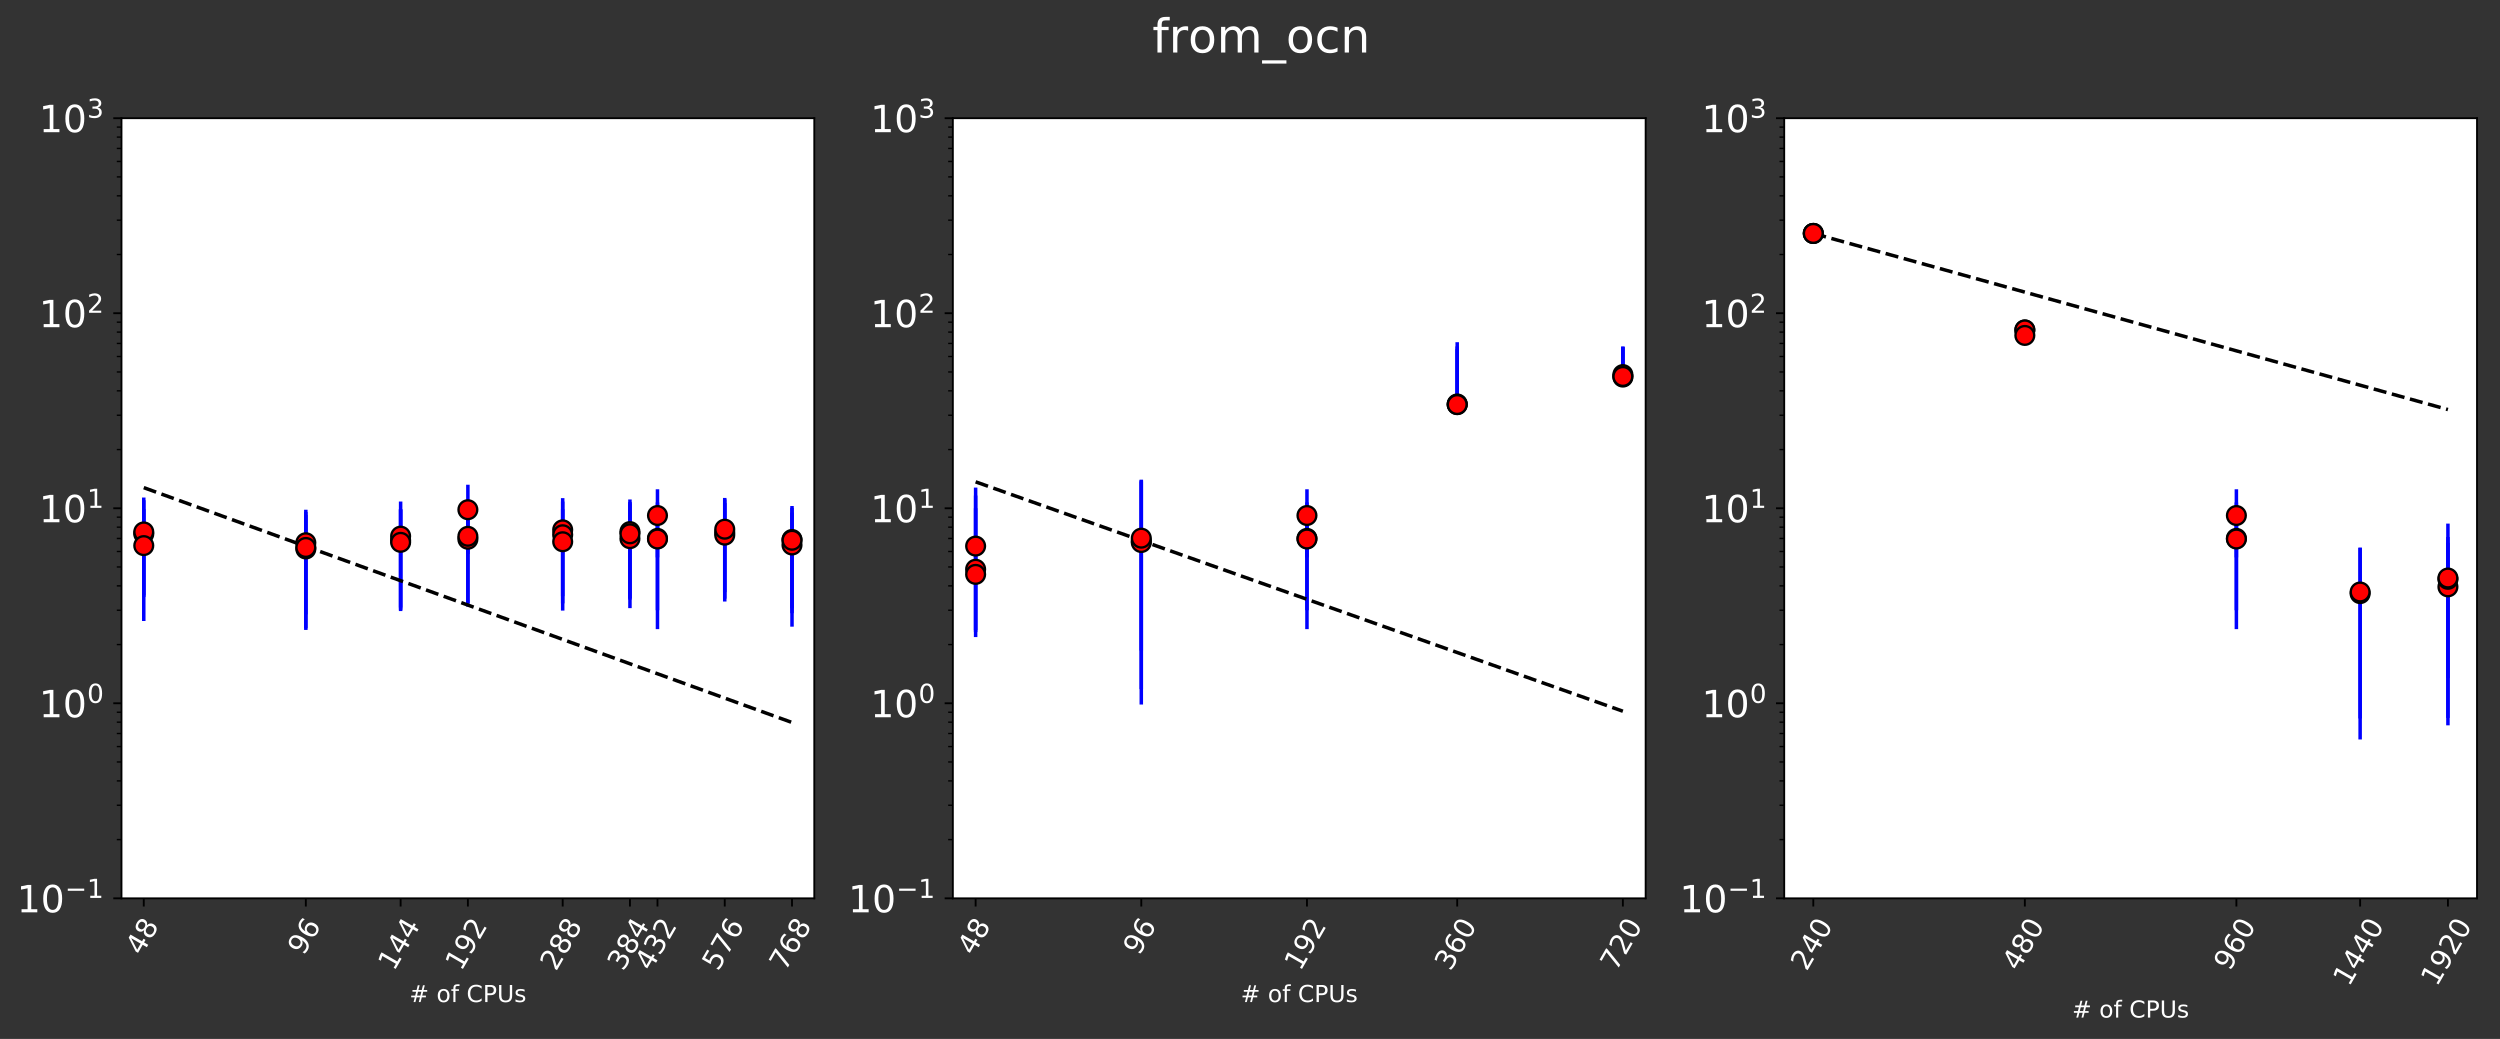 <?xml version="1.0" encoding="utf-8" standalone="no"?>
<!DOCTYPE svg PUBLIC "-//W3C//DTD SVG 1.1//EN"
  "http://www.w3.org/Graphics/SVG/1.1/DTD/svg11.dtd">
<!-- Created with matplotlib (http://matplotlib.org/) -->
<svg height="443pt" version="1.1" viewBox="0 0 1066 443" width="1066pt" xmlns="http://www.w3.org/2000/svg" xmlns:xlink="http://www.w3.org/1999/xlink">
 <rect x="0" y="0" width="1066" height="443" fill="#333333" stroke="none"/>
 <defs>
  <style type="text/css">
*{stroke-linecap:butt;stroke-linejoin:round;}
  </style>
 </defs>
 <g id="figure_1">
  <g id="patch_1">
   <path d="M 0 443.173 
L 1066.9 443.173 
L 1066.9 0 
L 0 0 
z
" style="fill:none;"/>
  </g>
  <g id="axes_1">
   <g id="patch_2">
    <path d="M 51.8 383.04 
L 347.212 383.04 
L 347.212 50.4 
L 51.8 50.4 
z
" style="fill:#ffffff;"/>
   </g>
   <g id="matplotlib.axis_1">
    <g id="xtick_1">
     <g id="line2d_1">
      <defs>
       <path d="M 0 0 
L 0 3.5 
" id="m086687f1bf" style="stroke:#000000;stroke-width:0.8;"/>
      </defs>
      <g>
       <use style="stroke:#000000;stroke-width:0.8;" x="61.302" xlink:href="#m086687f1bf" y="383.04"/>
      </g>
     </g>
     <g id="text_1">
      <!-- 48 -->
      <defs>
       <path d="M 37.797 64.312 
L 12.891 25.391 
L 37.797 25.391 
z
M 35.203 72.906 
L 47.609 72.906 
L 47.609 25.391 
L 58.016 25.391 
L 58.016 17.188 
L 47.609 17.188 
L 47.609 0 
L 37.797 0 
L 37.797 17.188 
L 4.891 17.188 
L 4.891 26.703 
z
" id="DejaVuSans-34"/>
       <path d="M 31.781 34.625 
Q 24.75 34.625 20.719 30.859 
Q 16.703 27.094 16.703 20.516 
Q 16.703 13.922 20.719 10.156 
Q 24.75 6.391 31.781 6.391 
Q 38.812 6.391 42.859 10.172 
Q 46.922 13.969 46.922 20.516 
Q 46.922 27.094 42.891 30.859 
Q 38.875 34.625 31.781 34.625 
M 21.922 38.812 
Q 15.578 40.375 12.031 44.719 
Q 8.5 49.078 8.5 55.328 
Q 8.5 64.062 14.719 69.141 
Q 20.953 74.219 31.781 74.219 
Q 42.672 74.219 48.875 69.141 
Q 55.078 64.062 55.078 55.328 
Q 55.078 49.078 51.531 44.719 
Q 48 40.375 41.703 38.812 
Q 48.828 37.156 52.797 32.312 
Q 56.781 27.484 56.781 20.516 
Q 56.781 9.906 50.312 4.234 
Q 43.844 -1.422 31.781 -1.422 
Q 19.734 -1.422 13.25 4.234 
Q 6.781 9.906 6.781 20.516 
Q 6.781 27.484 10.781 32.312 
Q 14.797 37.156 21.922 38.812 
M 18.312 54.391 
Q 18.312 48.734 21.844 45.562 
Q 25.391 42.391 31.781 42.391 
Q 38.141 42.391 41.719 45.562 
Q 45.312 48.734 45.312 54.391 
Q 45.312 60.062 41.719 63.234 
Q 38.141 66.406 31.781 66.406 
Q 25.391 66.406 21.844 63.234 
Q 18.312 60.062 18.312 54.391 
" id="DejaVuSans-38"/>
      </defs>
      <g style="fill:#ffffff;" transform="translate(60.352 407.823)rotate(-60)scale(0.12 -0.12)">
       <use xlink:href="#DejaVuSans-34"/>
       <use x="63.623" xlink:href="#DejaVuSans-38"/>
      </g>
     </g>
    </g>
    <g id="xtick_2">
     <g id="line2d_2">
      <g>
       <use style="stroke:#000000;stroke-width:0.8;" x="130.404" xlink:href="#m086687f1bf" y="383.04"/>
      </g>
     </g>
     <g id="text_2">
      <!-- 96 -->
      <defs>
       <path d="M 10.984 1.516 
L 10.984 10.5 
Q 14.703 8.734 18.5 7.812 
Q 22.312 6.891 25.984 6.891 
Q 35.75 6.891 40.891 13.453 
Q 46.047 20.016 46.781 33.406 
Q 43.953 29.203 39.594 26.953 
Q 35.25 24.703 29.984 24.703 
Q 19.047 24.703 12.672 31.312 
Q 6.297 37.938 6.297 49.422 
Q 6.297 60.641 12.938 67.422 
Q 19.578 74.219 30.609 74.219 
Q 43.266 74.219 49.922 64.516 
Q 56.594 54.828 56.594 36.375 
Q 56.594 19.141 48.406 8.859 
Q 40.234 -1.422 26.422 -1.422 
Q 22.703 -1.422 18.891 -0.688 
Q 15.094 0.047 10.984 1.516 
M 30.609 32.422 
Q 37.25 32.422 41.125 36.953 
Q 45.016 41.5 45.016 49.422 
Q 45.016 57.281 41.125 61.844 
Q 37.25 66.406 30.609 66.406 
Q 23.969 66.406 20.094 61.844 
Q 16.219 57.281 16.219 49.422 
Q 16.219 41.5 20.094 36.953 
Q 23.969 32.422 30.609 32.422 
" id="DejaVuSans-39"/>
       <path d="M 33.016 40.375 
Q 26.375 40.375 22.484 35.828 
Q 18.609 31.297 18.609 23.391 
Q 18.609 15.531 22.484 10.953 
Q 26.375 6.391 33.016 6.391 
Q 39.656 6.391 43.531 10.953 
Q 47.406 15.531 47.406 23.391 
Q 47.406 31.297 43.531 35.828 
Q 39.656 40.375 33.016 40.375 
M 52.594 71.297 
L 52.594 62.312 
Q 48.875 64.062 45.094 64.984 
Q 41.312 65.922 37.594 65.922 
Q 27.828 65.922 22.672 59.328 
Q 17.531 52.734 16.797 39.406 
Q 19.672 43.656 24.016 45.922 
Q 28.375 48.188 33.594 48.188 
Q 44.578 48.188 50.953 41.516 
Q 57.328 34.859 57.328 23.391 
Q 57.328 12.156 50.688 5.359 
Q 44.047 -1.422 33.016 -1.422 
Q 20.359 -1.422 13.672 8.266 
Q 6.984 17.969 6.984 36.375 
Q 6.984 53.656 15.188 63.938 
Q 23.391 74.219 37.203 74.219 
Q 40.922 74.219 44.703 73.484 
Q 48.484 72.75 52.594 71.297 
" id="DejaVuSans-36"/>
      </defs>
      <g style="fill:#ffffff;" transform="translate(129.454 407.823)rotate(-60)scale(0.12 -0.12)">
       <use xlink:href="#DejaVuSans-39"/>
       <use x="63.623" xlink:href="#DejaVuSans-36"/>
      </g>
     </g>
    </g>
    <g id="xtick_3">
     <g id="line2d_3">
      <g>
       <use style="stroke:#000000;stroke-width:0.8;" x="170.826" xlink:href="#m086687f1bf" y="383.04"/>
      </g>
     </g>
     <g id="text_3">
      <!-- 144 -->
      <defs>
       <path d="M 12.406 8.297 
L 28.516 8.297 
L 28.516 63.922 
L 10.984 60.406 
L 10.984 69.391 
L 28.422 72.906 
L 38.281 72.906 
L 38.281 8.297 
L 54.391 8.297 
L 54.391 0 
L 12.406 0 
z
" id="DejaVuSans-31"/>
      </defs>
      <g style="fill:#ffffff;" transform="translate(167.967 414.435)rotate(-60)scale(0.12 -0.12)">
       <use xlink:href="#DejaVuSans-31"/>
       <use x="63.623" xlink:href="#DejaVuSans-34"/>
       <use x="127.246" xlink:href="#DejaVuSans-34"/>
      </g>
     </g>
    </g>
    <g id="xtick_4">
     <g id="line2d_4">
      <g>
       <use style="stroke:#000000;stroke-width:0.8;" x="199.506" xlink:href="#m086687f1bf" y="383.04"/>
      </g>
     </g>
     <g id="text_4">
      <!-- 192 -->
      <defs>
       <path d="M 19.188 8.297 
L 53.609 8.297 
L 53.609 0 
L 7.328 0 
L 7.328 8.297 
Q 12.938 14.109 22.625 23.891 
Q 32.328 33.688 34.812 36.531 
Q 39.547 41.844 41.422 45.531 
Q 43.312 49.219 43.312 52.781 
Q 43.312 58.594 39.234 62.25 
Q 35.156 65.922 28.609 65.922 
Q 23.969 65.922 18.812 64.312 
Q 13.672 62.703 7.812 59.422 
L 7.812 69.391 
Q 13.766 71.781 18.938 73 
Q 24.125 74.219 28.422 74.219 
Q 39.75 74.219 46.484 68.547 
Q 53.219 62.891 53.219 53.422 
Q 53.219 48.922 51.531 44.891 
Q 49.859 40.875 45.406 35.406 
Q 44.188 33.984 37.641 27.219 
Q 31.109 20.453 19.188 8.297 
" id="DejaVuSans-32"/>
      </defs>
      <g style="fill:#ffffff;" transform="translate(196.647 414.435)rotate(-60)scale(0.12 -0.12)">
       <use xlink:href="#DejaVuSans-31"/>
       <use x="63.623" xlink:href="#DejaVuSans-39"/>
       <use x="127.246" xlink:href="#DejaVuSans-32"/>
      </g>
     </g>
    </g>
    <g id="xtick_5">
     <g id="line2d_5">
      <g>
       <use style="stroke:#000000;stroke-width:0.8;" x="239.928" xlink:href="#m086687f1bf" y="383.04"/>
      </g>
     </g>
     <g id="text_5">
      <!-- 288 -->
      <g style="fill:#ffffff;" transform="translate(237.069 414.435)rotate(-60)scale(0.12 -0.12)">
       <use xlink:href="#DejaVuSans-32"/>
       <use x="63.623" xlink:href="#DejaVuSans-38"/>
       <use x="127.246" xlink:href="#DejaVuSans-38"/>
      </g>
     </g>
    </g>
    <g id="xtick_6">
     <g id="line2d_6">
      <g>
       <use style="stroke:#000000;stroke-width:0.8;" x="268.608" xlink:href="#m086687f1bf" y="383.04"/>
      </g>
     </g>
     <g id="text_6">
      <!-- 384 -->
      <defs>
       <path d="M 40.578 39.312 
Q 47.656 37.797 51.625 33 
Q 55.609 28.219 55.609 21.188 
Q 55.609 10.406 48.188 4.484 
Q 40.766 -1.422 27.094 -1.422 
Q 22.516 -1.422 17.656 -0.516 
Q 12.797 0.391 7.625 2.203 
L 7.625 11.719 
Q 11.719 9.328 16.594 8.109 
Q 21.484 6.891 26.812 6.891 
Q 36.078 6.891 40.938 10.547 
Q 45.797 14.203 45.797 21.188 
Q 45.797 27.641 41.281 31.266 
Q 36.766 34.906 28.719 34.906 
L 20.219 34.906 
L 20.219 43.016 
L 29.109 43.016 
Q 36.375 43.016 40.234 45.922 
Q 44.094 48.828 44.094 54.297 
Q 44.094 59.906 40.109 62.906 
Q 36.141 65.922 28.719 65.922 
Q 24.656 65.922 20.016 65.031 
Q 15.375 64.156 9.812 62.312 
L 9.812 71.094 
Q 15.438 72.656 20.344 73.438 
Q 25.25 74.219 29.594 74.219 
Q 40.828 74.219 47.359 69.109 
Q 53.906 64.016 53.906 55.328 
Q 53.906 49.266 50.438 45.094 
Q 46.969 40.922 40.578 39.312 
" id="DejaVuSans-33"/>
      </defs>
      <g style="fill:#ffffff;" transform="translate(265.749 414.435)rotate(-60)scale(0.12 -0.12)">
       <use xlink:href="#DejaVuSans-33"/>
       <use x="63.623" xlink:href="#DejaVuSans-38"/>
       <use x="127.246" xlink:href="#DejaVuSans-34"/>
      </g>
     </g>
    </g>
    <g id="xtick_7">
     <g id="line2d_7">
      <g>
       <use style="stroke:#000000;stroke-width:0.8;" x="280.35" xlink:href="#m086687f1bf" y="383.04"/>
      </g>
     </g>
     <g id="text_7">
      <!-- 432 -->
      <g style="fill:#ffffff;" transform="translate(277.491 414.435)rotate(-60)scale(0.12 -0.12)">
       <use xlink:href="#DejaVuSans-34"/>
       <use x="63.623" xlink:href="#DejaVuSans-33"/>
       <use x="127.246" xlink:href="#DejaVuSans-32"/>
      </g>
     </g>
    </g>
    <g id="xtick_8">
     <g id="line2d_8">
      <g>
       <use style="stroke:#000000;stroke-width:0.8;" x="309.03" xlink:href="#m086687f1bf" y="383.04"/>
      </g>
     </g>
     <g id="text_8">
      <!-- 576 -->
      <defs>
       <path d="M 10.797 72.906 
L 49.516 72.906 
L 49.516 64.594 
L 19.828 64.594 
L 19.828 46.734 
Q 21.969 47.469 24.109 47.828 
Q 26.266 48.188 28.422 48.188 
Q 40.625 48.188 47.75 41.5 
Q 54.891 34.812 54.891 23.391 
Q 54.891 11.625 47.562 5.094 
Q 40.234 -1.422 26.906 -1.422 
Q 22.312 -1.422 17.547 -0.641 
Q 12.797 0.141 7.719 1.703 
L 7.719 11.625 
Q 12.109 9.234 16.797 8.062 
Q 21.484 6.891 26.703 6.891 
Q 35.156 6.891 40.078 11.328 
Q 45.016 15.766 45.016 23.391 
Q 45.016 31 40.078 35.438 
Q 35.156 39.891 26.703 39.891 
Q 22.75 39.891 18.812 39.016 
Q 14.891 38.141 10.797 36.281 
z
" id="DejaVuSans-35"/>
       <path d="M 8.203 72.906 
L 55.078 72.906 
L 55.078 68.703 
L 28.609 0 
L 18.312 0 
L 43.219 64.594 
L 8.203 64.594 
z
" id="DejaVuSans-37"/>
      </defs>
      <g style="fill:#ffffff;" transform="translate(306.171 414.435)rotate(-60)scale(0.12 -0.12)">
       <use xlink:href="#DejaVuSans-35"/>
       <use x="63.623" xlink:href="#DejaVuSans-37"/>
       <use x="127.246" xlink:href="#DejaVuSans-36"/>
      </g>
     </g>
    </g>
    <g id="xtick_9">
     <g id="line2d_9">
      <g>
       <use style="stroke:#000000;stroke-width:0.8;" x="337.71" xlink:href="#m086687f1bf" y="383.04"/>
      </g>
     </g>
     <g id="text_9">
      <!-- 768 -->
      <g style="fill:#ffffff;" transform="translate(334.851 414.435)rotate(-60)scale(0.12 -0.12)">
       <use xlink:href="#DejaVuSans-37"/>
       <use x="63.623" xlink:href="#DejaVuSans-36"/>
       <use x="127.246" xlink:href="#DejaVuSans-38"/>
      </g>
     </g>
    </g>
    <g id="text_10">
     <!-- # of CPUs -->
     <defs>
      <path d="M 51.125 44 
L 36.922 44 
L 32.812 27.688 
L 47.125 27.688 
z
M 43.797 71.781 
L 38.719 51.516 
L 52.984 51.516 
L 58.109 71.781 
L 65.922 71.781 
L 60.891 51.516 
L 76.125 51.516 
L 76.125 44 
L 58.984 44 
L 54.984 27.688 
L 70.516 27.688 
L 70.516 20.219 
L 53.078 20.219 
L 48 0 
L 40.188 0 
L 45.219 20.219 
L 30.906 20.219 
L 25.875 0 
L 18.016 0 
L 23.094 20.219 
L 7.719 20.219 
L 7.719 27.688 
L 24.906 27.688 
L 29 44 
L 13.281 44 
L 13.281 51.516 
L 30.906 51.516 
L 35.891 71.781 
z
" id="DejaVuSans-23"/>
      <path id="DejaVuSans-20"/>
      <path d="M 30.609 48.391 
Q 23.391 48.391 19.188 42.75 
Q 14.984 37.109 14.984 27.297 
Q 14.984 17.484 19.156 11.844 
Q 23.344 6.203 30.609 6.203 
Q 37.797 6.203 41.984 11.859 
Q 46.188 17.531 46.188 27.297 
Q 46.188 37.016 41.984 42.703 
Q 37.797 48.391 30.609 48.391 
M 30.609 56 
Q 42.328 56 49.016 48.375 
Q 55.719 40.766 55.719 27.297 
Q 55.719 13.875 49.016 6.219 
Q 42.328 -1.422 30.609 -1.422 
Q 18.844 -1.422 12.172 6.219 
Q 5.516 13.875 5.516 27.297 
Q 5.516 40.766 12.172 48.375 
Q 18.844 56 30.609 56 
" id="DejaVuSans-6f"/>
      <path d="M 37.109 75.984 
L 37.109 68.5 
L 28.516 68.5 
Q 23.688 68.5 21.797 66.547 
Q 19.922 64.594 19.922 59.516 
L 19.922 54.688 
L 34.719 54.688 
L 34.719 47.703 
L 19.922 47.703 
L 19.922 0 
L 10.891 0 
L 10.891 47.703 
L 2.297 47.703 
L 2.297 54.688 
L 10.891 54.688 
L 10.891 58.5 
Q 10.891 67.625 15.141 71.797 
Q 19.391 75.984 28.609 75.984 
z
" id="DejaVuSans-66"/>
      <path d="M 64.406 67.281 
L 64.406 56.891 
Q 59.422 61.531 53.781 63.812 
Q 48.141 66.109 41.797 66.109 
Q 29.297 66.109 22.656 58.469 
Q 16.016 50.828 16.016 36.375 
Q 16.016 21.969 22.656 14.328 
Q 29.297 6.688 41.797 6.688 
Q 48.141 6.688 53.781 8.984 
Q 59.422 11.281 64.406 15.922 
L 64.406 5.609 
Q 59.234 2.094 53.438 0.328 
Q 47.656 -1.422 41.219 -1.422 
Q 24.656 -1.422 15.125 8.703 
Q 5.609 18.844 5.609 36.375 
Q 5.609 53.953 15.125 64.078 
Q 24.656 74.219 41.219 74.219 
Q 47.75 74.219 53.531 72.484 
Q 59.328 70.75 64.406 67.281 
" id="DejaVuSans-43"/>
      <path d="M 19.672 64.797 
L 19.672 37.406 
L 32.078 37.406 
Q 38.969 37.406 42.719 40.969 
Q 46.484 44.531 46.484 51.125 
Q 46.484 57.672 42.719 61.234 
Q 38.969 64.797 32.078 64.797 
z
M 9.812 72.906 
L 32.078 72.906 
Q 44.344 72.906 50.609 67.359 
Q 56.891 61.812 56.891 51.125 
Q 56.891 40.328 50.609 34.812 
Q 44.344 29.297 32.078 29.297 
L 19.672 29.297 
L 19.672 0 
L 9.812 0 
z
" id="DejaVuSans-50"/>
      <path d="M 8.688 72.906 
L 18.609 72.906 
L 18.609 28.609 
Q 18.609 16.891 22.844 11.734 
Q 27.094 6.594 36.625 6.594 
Q 46.094 6.594 50.344 11.734 
Q 54.594 16.891 54.594 28.609 
L 54.594 72.906 
L 64.5 72.906 
L 64.5 27.391 
Q 64.5 13.141 57.438 5.859 
Q 50.391 -1.422 36.625 -1.422 
Q 22.797 -1.422 15.734 5.859 
Q 8.688 13.141 8.688 27.391 
z
" id="DejaVuSans-55"/>
      <path d="M 44.281 53.078 
L 44.281 44.578 
Q 40.484 46.531 36.375 47.5 
Q 32.281 48.484 27.875 48.484 
Q 21.188 48.484 17.844 46.438 
Q 14.5 44.391 14.5 40.281 
Q 14.5 37.156 16.891 35.375 
Q 19.281 33.594 26.516 31.984 
L 29.594 31.297 
Q 39.156 29.25 43.188 25.516 
Q 47.219 21.781 47.219 15.094 
Q 47.219 7.469 41.188 3.016 
Q 35.156 -1.422 24.609 -1.422 
Q 20.219 -1.422 15.453 -0.562 
Q 10.688 0.297 5.422 2 
L 5.422 11.281 
Q 10.406 8.688 15.234 7.391 
Q 20.062 6.109 24.812 6.109 
Q 31.156 6.109 34.562 8.281 
Q 37.984 10.453 37.984 14.406 
Q 37.984 18.062 35.516 20.016 
Q 33.062 21.969 24.703 23.781 
L 21.578 24.516 
Q 13.234 26.266 9.516 29.906 
Q 5.812 33.547 5.812 39.891 
Q 5.812 47.609 11.281 51.797 
Q 16.75 56 26.812 56 
Q 31.781 56 36.172 55.266 
Q 40.578 54.547 44.281 53.078 
" id="DejaVuSans-73"/>
     </defs>
     <g style="fill:#ffffff;" transform="translate(174.548 427.282)scale(0.1 -0.1)">
      <use xlink:href="#DejaVuSans-23"/>
      <use x="83.789" xlink:href="#DejaVuSans-20"/>
      <use x="115.576" xlink:href="#DejaVuSans-6f"/>
      <use x="176.758" xlink:href="#DejaVuSans-66"/>
      <use x="211.963" xlink:href="#DejaVuSans-20"/>
      <use x="243.75" xlink:href="#DejaVuSans-43"/>
      <use x="313.574" xlink:href="#DejaVuSans-50"/>
      <use x="373.877" xlink:href="#DejaVuSans-55"/>
      <use x="447.07" xlink:href="#DejaVuSans-73"/>
     </g>
    </g>
   </g>
   <g id="matplotlib.axis_2">
    <g id="ytick_1">
     <g id="line2d_10">
      <defs>
       <path d="M 0 0 
L -3.5 0 
" id="m6ae926f6ba" style="stroke:#000000;stroke-width:0.8;"/>
      </defs>
      <g>
       <use style="stroke:#000000;stroke-width:0.8;" x="51.8" xlink:href="#m6ae926f6ba" y="383.04"/>
      </g>
     </g>
     <g id="text_11">
      <!-- ${10^{-1}}$ -->
      <defs>
       <path d="M 31.781 66.406 
Q 24.172 66.406 20.328 58.906 
Q 16.5 51.422 16.5 36.375 
Q 16.5 21.391 20.328 13.891 
Q 24.172 6.391 31.781 6.391 
Q 39.453 6.391 43.281 13.891 
Q 47.125 21.391 47.125 36.375 
Q 47.125 51.422 43.281 58.906 
Q 39.453 66.406 31.781 66.406 
M 31.781 74.219 
Q 44.047 74.219 50.516 64.516 
Q 56.984 54.828 56.984 36.375 
Q 56.984 17.969 50.516 8.266 
Q 44.047 -1.422 31.781 -1.422 
Q 19.531 -1.422 13.062 8.266 
Q 6.594 17.969 6.594 36.375 
Q 6.594 54.828 13.062 64.516 
Q 19.531 74.219 31.781 74.219 
" id="DejaVuSans-30"/>
       <path d="M 10.594 35.5 
L 73.188 35.5 
L 73.188 27.203 
L 10.594 27.203 
z
" id="DejaVuSans-2212"/>
      </defs>
      <g style="fill:#ffffff;" transform="translate(7.2 389.119)scale(0.16 -0.16)">
       <use transform="translate(0 0.684)" xlink:href="#DejaVuSans-31"/>
       <use transform="translate(63.623 0.684)" xlink:href="#DejaVuSans-30"/>
       <use transform="translate(128.203 38.966)scale(0.7)" xlink:href="#DejaVuSans-2212"/>
       <use transform="translate(186.855 38.966)scale(0.7)" xlink:href="#DejaVuSans-31"/>
      </g>
     </g>
    </g>
    <g id="ytick_2">
     <g id="line2d_11">
      <g>
       <use style="stroke:#000000;stroke-width:0.8;" x="51.8" xlink:href="#m6ae926f6ba" y="299.88"/>
      </g>
     </g>
     <g id="text_12">
      <!-- ${10^{0}}$ -->
      <g style="fill:#ffffff;" transform="translate(16.64 305.959)scale(0.16 -0.16)">
       <use transform="translate(0 0.766)" xlink:href="#DejaVuSans-31"/>
       <use transform="translate(63.623 0.766)" xlink:href="#DejaVuSans-30"/>
       <use transform="translate(128.203 39.047)scale(0.7)" xlink:href="#DejaVuSans-30"/>
      </g>
     </g>
    </g>
    <g id="ytick_3">
     <g id="line2d_12">
      <g>
       <use style="stroke:#000000;stroke-width:0.8;" x="51.8" xlink:href="#m6ae926f6ba" y="216.72"/>
      </g>
     </g>
     <g id="text_13">
      <!-- ${10^{1}}$ -->
      <g style="fill:#ffffff;" transform="translate(16.64 222.799)scale(0.16 -0.16)">
       <use transform="translate(0 0.684)" xlink:href="#DejaVuSans-31"/>
       <use transform="translate(63.623 0.684)" xlink:href="#DejaVuSans-30"/>
       <use transform="translate(128.203 38.966)scale(0.7)" xlink:href="#DejaVuSans-31"/>
      </g>
     </g>
    </g>
    <g id="ytick_4">
     <g id="line2d_13">
      <g>
       <use style="stroke:#000000;stroke-width:0.8;" x="51.8" xlink:href="#m6ae926f6ba" y="133.56"/>
      </g>
     </g>
     <g id="text_14">
      <!-- ${10^{2}}$ -->
      <g style="fill:#ffffff;" transform="translate(16.64 139.639)scale(0.16 -0.16)">
       <use transform="translate(0 0.766)" xlink:href="#DejaVuSans-31"/>
       <use transform="translate(63.623 0.766)" xlink:href="#DejaVuSans-30"/>
       <use transform="translate(128.203 39.047)scale(0.7)" xlink:href="#DejaVuSans-32"/>
      </g>
     </g>
    </g>
    <g id="ytick_5">
     <g id="line2d_14">
      <g>
       <use style="stroke:#000000;stroke-width:0.8;" x="51.8" xlink:href="#m6ae926f6ba" y="50.4"/>
      </g>
     </g>
     <g id="text_15">
      <!-- ${10^{3}}$ -->
      <g style="fill:#ffffff;" transform="translate(16.64 56.479)scale(0.16 -0.16)">
       <use transform="translate(0 0.766)" xlink:href="#DejaVuSans-31"/>
       <use transform="translate(63.623 0.766)" xlink:href="#DejaVuSans-30"/>
       <use transform="translate(128.203 39.047)scale(0.7)" xlink:href="#DejaVuSans-33"/>
      </g>
     </g>
    </g>
    <g id="ytick_6">
     <g id="line2d_15">
      <defs>
       <path d="M 0 0 
L -2 0 
" id="m95947ca299" style="stroke:#000000;stroke-width:0.6;"/>
      </defs>
      <g>
       <use style="stroke:#000000;stroke-width:0.6;" x="51.8" xlink:href="#m95947ca299" y="358.006"/>
      </g>
     </g>
    </g>
    <g id="ytick_7">
     <g id="line2d_16">
      <g>
       <use style="stroke:#000000;stroke-width:0.6;" x="51.8" xlink:href="#m95947ca299" y="343.363"/>
      </g>
     </g>
    </g>
    <g id="ytick_8">
     <g id="line2d_17">
      <g>
       <use style="stroke:#000000;stroke-width:0.6;" x="51.8" xlink:href="#m95947ca299" y="332.973"/>
      </g>
     </g>
    </g>
    <g id="ytick_9">
     <g id="line2d_18">
      <g>
       <use style="stroke:#000000;stroke-width:0.6;" x="51.8" xlink:href="#m95947ca299" y="324.914"/>
      </g>
     </g>
    </g>
    <g id="ytick_10">
     <g id="line2d_19">
      <g>
       <use style="stroke:#000000;stroke-width:0.6;" x="51.8" xlink:href="#m95947ca299" y="318.329"/>
      </g>
     </g>
    </g>
    <g id="ytick_11">
     <g id="line2d_20">
      <g>
       <use style="stroke:#000000;stroke-width:0.6;" x="51.8" xlink:href="#m95947ca299" y="312.762"/>
      </g>
     </g>
    </g>
    <g id="ytick_12">
     <g id="line2d_21">
      <g>
       <use style="stroke:#000000;stroke-width:0.6;" x="51.8" xlink:href="#m95947ca299" y="307.939"/>
      </g>
     </g>
    </g>
    <g id="ytick_13">
     <g id="line2d_22">
      <g>
       <use style="stroke:#000000;stroke-width:0.6;" x="51.8" xlink:href="#m95947ca299" y="303.685"/>
      </g>
     </g>
    </g>
    <g id="ytick_14">
     <g id="line2d_23">
      <g>
       <use style="stroke:#000000;stroke-width:0.6;" x="51.8" xlink:href="#m95947ca299" y="274.846"/>
      </g>
     </g>
    </g>
    <g id="ytick_15">
     <g id="line2d_24">
      <g>
       <use style="stroke:#000000;stroke-width:0.6;" x="51.8" xlink:href="#m95947ca299" y="260.203"/>
      </g>
     </g>
    </g>
    <g id="ytick_16">
     <g id="line2d_25">
      <g>
       <use style="stroke:#000000;stroke-width:0.6;" x="51.8" xlink:href="#m95947ca299" y="249.813"/>
      </g>
     </g>
    </g>
    <g id="ytick_17">
     <g id="line2d_26">
      <g>
       <use style="stroke:#000000;stroke-width:0.6;" x="51.8" xlink:href="#m95947ca299" y="241.754"/>
      </g>
     </g>
    </g>
    <g id="ytick_18">
     <g id="line2d_27">
      <g>
       <use style="stroke:#000000;stroke-width:0.6;" x="51.8" xlink:href="#m95947ca299" y="235.169"/>
      </g>
     </g>
    </g>
    <g id="ytick_19">
     <g id="line2d_28">
      <g>
       <use style="stroke:#000000;stroke-width:0.6;" x="51.8" xlink:href="#m95947ca299" y="229.602"/>
      </g>
     </g>
    </g>
    <g id="ytick_20">
     <g id="line2d_29">
      <g>
       <use style="stroke:#000000;stroke-width:0.6;" x="51.8" xlink:href="#m95947ca299" y="224.779"/>
      </g>
     </g>
    </g>
    <g id="ytick_21">
     <g id="line2d_30">
      <g>
       <use style="stroke:#000000;stroke-width:0.6;" x="51.8" xlink:href="#m95947ca299" y="220.525"/>
      </g>
     </g>
    </g>
    <g id="ytick_22">
     <g id="line2d_31">
      <g>
       <use style="stroke:#000000;stroke-width:0.6;" x="51.8" xlink:href="#m95947ca299" y="191.686"/>
      </g>
     </g>
    </g>
    <g id="ytick_23">
     <g id="line2d_32">
      <g>
       <use style="stroke:#000000;stroke-width:0.6;" x="51.8" xlink:href="#m95947ca299" y="177.043"/>
      </g>
     </g>
    </g>
    <g id="ytick_24">
     <g id="line2d_33">
      <g>
       <use style="stroke:#000000;stroke-width:0.6;" x="51.8" xlink:href="#m95947ca299" y="166.653"/>
      </g>
     </g>
    </g>
    <g id="ytick_25">
     <g id="line2d_34">
      <g>
       <use style="stroke:#000000;stroke-width:0.6;" x="51.8" xlink:href="#m95947ca299" y="158.594"/>
      </g>
     </g>
    </g>
    <g id="ytick_26">
     <g id="line2d_35">
      <g>
       <use style="stroke:#000000;stroke-width:0.6;" x="51.8" xlink:href="#m95947ca299" y="152.009"/>
      </g>
     </g>
    </g>
    <g id="ytick_27">
     <g id="line2d_36">
      <g>
       <use style="stroke:#000000;stroke-width:0.6;" x="51.8" xlink:href="#m95947ca299" y="146.442"/>
      </g>
     </g>
    </g>
    <g id="ytick_28">
     <g id="line2d_37">
      <g>
       <use style="stroke:#000000;stroke-width:0.6;" x="51.8" xlink:href="#m95947ca299" y="141.619"/>
      </g>
     </g>
    </g>
    <g id="ytick_29">
     <g id="line2d_38">
      <g>
       <use style="stroke:#000000;stroke-width:0.6;" x="51.8" xlink:href="#m95947ca299" y="137.365"/>
      </g>
     </g>
    </g>
    <g id="ytick_30">
     <g id="line2d_39">
      <g>
       <use style="stroke:#000000;stroke-width:0.6;" x="51.8" xlink:href="#m95947ca299" y="108.526"/>
      </g>
     </g>
    </g>
    <g id="ytick_31">
     <g id="line2d_40">
      <g>
       <use style="stroke:#000000;stroke-width:0.6;" x="51.8" xlink:href="#m95947ca299" y="93.883"/>
      </g>
     </g>
    </g>
    <g id="ytick_32">
     <g id="line2d_41">
      <g>
       <use style="stroke:#000000;stroke-width:0.6;" x="51.8" xlink:href="#m95947ca299" y="83.493"/>
      </g>
     </g>
    </g>
    <g id="ytick_33">
     <g id="line2d_42">
      <g>
       <use style="stroke:#000000;stroke-width:0.6;" x="51.8" xlink:href="#m95947ca299" y="75.434"/>
      </g>
     </g>
    </g>
    <g id="ytick_34">
     <g id="line2d_43">
      <g>
       <use style="stroke:#000000;stroke-width:0.6;" x="51.8" xlink:href="#m95947ca299" y="68.849"/>
      </g>
     </g>
    </g>
    <g id="ytick_35">
     <g id="line2d_44">
      <g>
       <use style="stroke:#000000;stroke-width:0.6;" x="51.8" xlink:href="#m95947ca299" y="63.282"/>
      </g>
     </g>
    </g>
    <g id="ytick_36">
     <g id="line2d_45">
      <g>
       <use style="stroke:#000000;stroke-width:0.6;" x="51.8" xlink:href="#m95947ca299" y="58.459"/>
      </g>
     </g>
    </g>
    <g id="ytick_37">
     <g id="line2d_46">
      <g>
       <use style="stroke:#000000;stroke-width:0.6;" x="51.8" xlink:href="#m95947ca299" y="54.205"/>
      </g>
     </g>
    </g>
   </g>
   <g id="LineCollection_1">
    <path clip-path="url(#p5363f7ae96)" d="M 239.928 254.232 
L 239.928 212.403 
" style="fill:none;stroke:#0000ff;stroke-width:1.5;"/>
   </g>
   <g id="LineCollection_2">
    <path clip-path="url(#p5363f7ae96)" d="M 239.928 257.295 
L 239.928 213.849 
" style="fill:none;stroke:#0000ff;stroke-width:1.5;"/>
   </g>
   <g id="LineCollection_3">
    <path clip-path="url(#p5363f7ae96)" d="M 239.928 260.357 
L 239.928 217.161 
" style="fill:none;stroke:#0000ff;stroke-width:1.5;"/>
   </g>
   <g id="LineCollection_4">
    <path clip-path="url(#p5363f7ae96)" d="M 268.608 259.302 
L 268.608 214.637 
" style="fill:none;stroke:#0000ff;stroke-width:1.5;"/>
   </g>
   <g id="LineCollection_5">
    <path clip-path="url(#p5363f7ae96)" d="M 268.608 255.006 
L 268.608 212.963 
" style="fill:none;stroke:#0000ff;stroke-width:1.5;"/>
   </g>
   <g id="LineCollection_6">
    <path clip-path="url(#p5363f7ae96)" d="M 268.608 255.659 
L 268.608 214.047 
" style="fill:none;stroke:#0000ff;stroke-width:1.5;"/>
   </g>
   <g id="LineCollection_7">
    <path clip-path="url(#p5363f7ae96)" d="M 309.03 255.258 
L 309.03 212.929 
" style="fill:none;stroke:#0000ff;stroke-width:1.5;"/>
   </g>
   <g id="LineCollection_8">
    <path clip-path="url(#p5363f7ae96)" d="M 309.03 256.491 
L 309.03 214.51 
" style="fill:none;stroke:#0000ff;stroke-width:1.5;"/>
   </g>
   <g id="LineCollection_9">
    <path clip-path="url(#p5363f7ae96)" d="M 309.03 252.493 
L 309.03 212.321 
" style="fill:none;stroke:#0000ff;stroke-width:1.5;"/>
   </g>
   <g id="LineCollection_10">
    <path clip-path="url(#p5363f7ae96)" d="M 61.302 254.586 
L 61.302 213.299 
" style="fill:none;stroke:#0000ff;stroke-width:1.5;"/>
   </g>
   <g id="LineCollection_11">
    <path clip-path="url(#p5363f7ae96)" d="M 61.302 253.852 
L 61.302 212.136 
" style="fill:none;stroke:#0000ff;stroke-width:1.5;"/>
   </g>
   <g id="LineCollection_12">
    <path clip-path="url(#p5363f7ae96)" d="M 61.302 264.784 
L 61.302 217.11 
" style="fill:none;stroke:#0000ff;stroke-width:1.5;"/>
   </g>
   <g id="LineCollection_13">
    <path clip-path="url(#p5363f7ae96)" d="M 337.71 267.21 
L 337.71 218.585 
" style="fill:none;stroke:#0000ff;stroke-width:1.5;"/>
   </g>
   <g id="LineCollection_14">
    <path clip-path="url(#p5363f7ae96)" d="M 337.71 261.478 
L 337.71 215.75 
" style="fill:none;stroke:#0000ff;stroke-width:1.5;"/>
   </g>
   <g id="LineCollection_15">
    <path clip-path="url(#p5363f7ae96)" d="M 337.71 259.372 
L 337.71 216.56 
" style="fill:none;stroke:#0000ff;stroke-width:1.5;"/>
   </g>
   <g id="LineCollection_16">
    <path clip-path="url(#p5363f7ae96)" d="M 130.404 268.6 
L 130.404 219.63 
" style="fill:none;stroke:#0000ff;stroke-width:1.5;"/>
   </g>
   <g id="LineCollection_17">
    <path clip-path="url(#p5363f7ae96)" d="M 130.404 261.954 
L 130.404 217.355 
" style="fill:none;stroke:#0000ff;stroke-width:1.5;"/>
   </g>
   <g id="LineCollection_18">
    <path clip-path="url(#p5363f7ae96)" d="M 130.404 267.888 
L 130.404 218.319 
" style="fill:none;stroke:#0000ff;stroke-width:1.5;"/>
   </g>
   <g id="LineCollection_19">
    <path clip-path="url(#p5363f7ae96)" d="M 170.826 260.559 
L 170.826 217.196 
" style="fill:none;stroke:#0000ff;stroke-width:1.5;"/>
   </g>
   <g id="LineCollection_20">
    <path clip-path="url(#p5363f7ae96)" d="M 170.826 259.058 
L 170.826 213.845 
" style="fill:none;stroke:#0000ff;stroke-width:1.5;"/>
   </g>
   <g id="LineCollection_21">
    <path clip-path="url(#p5363f7ae96)" d="M 170.826 259.99 
L 170.826 217.121 
" style="fill:none;stroke:#0000ff;stroke-width:1.5;"/>
   </g>
   <g id="LineCollection_22">
    <path clip-path="url(#p5363f7ae96)" d="M 199.506 236.208 
L 199.506 206.703 
" style="fill:none;stroke:#0000ff;stroke-width:1.5;"/>
   </g>
   <g id="LineCollection_23">
    <path clip-path="url(#p5363f7ae96)" d="M 199.506 258.651 
L 199.506 216.872 
" style="fill:none;stroke:#0000ff;stroke-width:1.5;"/>
   </g>
   <g id="LineCollection_24">
    <path clip-path="url(#p5363f7ae96)" d="M 199.506 257.134 
L 199.506 215.227 
" style="fill:none;stroke:#0000ff;stroke-width:1.5;"/>
   </g>
   <g id="LineCollection_25">
    <path clip-path="url(#p5363f7ae96)" d="M 280.35 237.675 
L 280.35 208.636 
" style="fill:none;stroke:#0000ff;stroke-width:1.5;"/>
   </g>
   <g id="LineCollection_26">
    <path clip-path="url(#p5363f7ae96)" d="M 280.35 268.274 
L 280.35 214.217 
" style="fill:none;stroke:#0000ff;stroke-width:1.5;"/>
   </g>
   <g id="LineCollection_27">
    <path clip-path="url(#p5363f7ae96)" d="M 280.35 260.226 
L 280.35 216.29 
" style="fill:none;stroke:#0000ff;stroke-width:1.5;"/>
   </g>
   <g id="line2d_47">
    <path clip-path="url(#p5363f7ae96)" d="M 61.302 207.93 
L 130.404 232.963 
L 170.826 247.607 
L 199.506 257.997 
L 239.928 272.641 
L 268.608 283.031 
L 280.35 287.285 
L 309.03 297.674 
L 337.71 308.064 
" style="fill:none;stroke:#000000;stroke-dasharray:5.6,2.4;stroke-dashoffset:0;stroke-width:1.5;"/>
   </g>
   <g id="line2d_48">
    <defs>
     <path d="M 0 4 
C 1.061 4 2.078 3.579 2.828 2.828 
C 3.579 2.078 4 1.061 4 0 
C 4 -1.061 3.579 -2.078 2.828 -2.828 
C 2.078 -3.579 1.061 -4 0 -4 
C -1.061 -4 -2.078 -3.579 -2.828 -2.828 
C -3.579 -2.078 -4 -1.061 -4 0 
C -4 1.061 -3.579 2.078 -2.828 2.828 
C -2.078 3.579 -1.061 4 0 4 
z
" id="me7c8f4d9db" style="stroke:#000000;"/>
    </defs>
    <g clip-path="url(#p5363f7ae96)">
     <use style="fill:#ff0000;stroke:#000000;" x="239.928" xlink:href="#me7c8f4d9db" y="225.923"/>
    </g>
   </g>
   <g id="line2d_49">
    <g clip-path="url(#p5363f7ae96)">
     <use style="fill:#ff0000;stroke:#000000;" x="239.928" xlink:href="#me7c8f4d9db" y="228.019"/>
    </g>
   </g>
   <g id="line2d_50">
    <g clip-path="url(#p5363f7ae96)">
     <use style="fill:#ff0000;stroke:#000000;" x="239.928" xlink:href="#me7c8f4d9db" y="231.003"/>
    </g>
   </g>
   <g id="line2d_51">
    <g clip-path="url(#p5363f7ae96)">
     <use style="fill:#ff0000;stroke:#000000;" x="268.608" xlink:href="#me7c8f4d9db" y="229.69"/>
    </g>
   </g>
   <g id="line2d_52">
    <g clip-path="url(#p5363f7ae96)">
     <use style="fill:#ff0000;stroke:#000000;" x="268.608" xlink:href="#me7c8f4d9db" y="226.666"/>
    </g>
   </g>
   <g id="line2d_53">
    <g clip-path="url(#p5363f7ae96)">
     <use style="fill:#ff0000;stroke:#000000;" x="268.608" xlink:href="#me7c8f4d9db" y="227.613"/>
    </g>
   </g>
   <g id="line2d_54">
    <g clip-path="url(#p5363f7ae96)">
     <use style="fill:#ff0000;stroke:#000000;" x="309.03" xlink:href="#me7c8f4d9db" y="227.064"/>
    </g>
   </g>
   <g id="line2d_55">
    <g clip-path="url(#p5363f7ae96)">
     <use style="fill:#ff0000;stroke:#000000;" x="309.03" xlink:href="#me7c8f4d9db" y="228.191"/>
    </g>
   </g>
   <g id="line2d_56">
    <g clip-path="url(#p5363f7ae96)">
     <use style="fill:#ff0000;stroke:#000000;" x="309.03" xlink:href="#me7c8f4d9db" y="225.649"/>
    </g>
   </g>
   <g id="line2d_57">
    <g clip-path="url(#p5363f7ae96)">
     <use style="fill:#ff0000;stroke:#000000;" x="61.302" xlink:href="#me7c8f4d9db" y="227.658"/>
    </g>
   </g>
   <g id="line2d_58">
    <g clip-path="url(#p5363f7ae96)">
     <use style="fill:#ff0000;stroke:#000000;" x="61.302" xlink:href="#me7c8f4d9db" y="226.817"/>
    </g>
   </g>
   <g id="line2d_59">
    <g clip-path="url(#p5363f7ae96)">
     <use style="fill:#ff0000;stroke:#000000;" x="61.302" xlink:href="#me7c8f4d9db" y="232.646"/>
    </g>
   </g>
   <g id="line2d_60">
    <g clip-path="url(#p5363f7ae96)">
     <use style="fill:#ff0000;stroke:#000000;" x="337.71" xlink:href="#me7c8f4d9db" y="232.388"/>
    </g>
   </g>
   <g id="line2d_61">
    <g clip-path="url(#p5363f7ae96)">
     <use style="fill:#ff0000;stroke:#000000;" x="337.71" xlink:href="#me7c8f4d9db" y="230.038"/>
    </g>
   </g>
   <g id="line2d_62">
    <g clip-path="url(#p5363f7ae96)">
     <use style="fill:#ff0000;stroke:#000000;" x="337.71" xlink:href="#me7c8f4d9db" y="230.362"/>
    </g>
   </g>
   <g id="line2d_63">
    <g clip-path="url(#p5363f7ae96)">
     <use style="fill:#ff0000;stroke:#000000;" x="130.404" xlink:href="#me7c8f4d9db" y="234.082"/>
    </g>
   </g>
   <g id="line2d_64">
    <g clip-path="url(#p5363f7ae96)">
     <use style="fill:#ff0000;stroke:#000000;" x="130.404" xlink:href="#me7c8f4d9db" y="231.426"/>
    </g>
   </g>
   <g id="line2d_65">
    <g clip-path="url(#p5363f7ae96)">
     <use style="fill:#ff0000;stroke:#000000;" x="130.404" xlink:href="#me7c8f4d9db" y="233.436"/>
    </g>
   </g>
   <g id="line2d_66">
    <g clip-path="url(#p5363f7ae96)">
     <use style="fill:#ff0000;stroke:#000000;" x="170.826" xlink:href="#me7c8f4d9db" y="230.411"/>
    </g>
   </g>
   <g id="line2d_67">
    <g clip-path="url(#p5363f7ae96)">
     <use style="fill:#ff0000;stroke:#000000;" x="170.826" xlink:href="#me7c8f4d9db" y="228.613"/>
    </g>
   </g>
   <g id="line2d_68">
    <g clip-path="url(#p5363f7ae96)">
     <use style="fill:#ff0000;stroke:#000000;" x="170.826" xlink:href="#me7c8f4d9db" y="231.254"/>
    </g>
   </g>
   <g id="line2d_69">
    <g clip-path="url(#p5363f7ae96)">
     <use style="fill:#ff0000;stroke:#000000;" x="199.506" xlink:href="#me7c8f4d9db" y="217.343"/>
    </g>
   </g>
   <g id="line2d_70">
    <g clip-path="url(#p5363f7ae96)">
     <use style="fill:#ff0000;stroke:#000000;" x="199.506" xlink:href="#me7c8f4d9db" y="229.931"/>
    </g>
   </g>
   <g id="line2d_71">
    <g clip-path="url(#p5363f7ae96)">
     <use style="fill:#ff0000;stroke:#000000;" x="199.506" xlink:href="#me7c8f4d9db" y="228.683"/>
    </g>
   </g>
   <g id="line2d_72">
    <g clip-path="url(#p5363f7ae96)">
     <use style="fill:#ff0000;stroke:#000000;" x="280.35" xlink:href="#me7c8f4d9db" y="219.813"/>
    </g>
   </g>
   <g id="line2d_73">
    <g clip-path="url(#p5363f7ae96)">
     <use style="fill:#ff0000;stroke:#000000;" x="280.35" xlink:href="#me7c8f4d9db" y="229.57"/>
    </g>
   </g>
   <g id="line2d_74">
    <g clip-path="url(#p5363f7ae96)">
     <use style="fill:#ff0000;stroke:#000000;" x="280.35" xlink:href="#me7c8f4d9db" y="229.838"/>
    </g>
   </g>
   <g id="patch_3">
    <path d="M 51.8 383.04 
L 51.8 50.4 
" style="fill:none;stroke:#000000;stroke-linecap:square;stroke-linejoin:miter;stroke-width:0.8;"/>
   </g>
   <g id="patch_4">
    <path d="M 347.212 383.04 
L 347.212 50.4 
" style="fill:none;stroke:#000000;stroke-linecap:square;stroke-linejoin:miter;stroke-width:0.8;"/>
   </g>
   <g id="patch_5">
    <path d="M 51.8 383.04 
L 347.212 383.04 
" style="fill:none;stroke:#000000;stroke-linecap:square;stroke-linejoin:miter;stroke-width:0.8;"/>
   </g>
   <g id="patch_6">
    <path d="M 51.8 50.4 
L 347.212 50.4 
" style="fill:none;stroke:#000000;stroke-linecap:square;stroke-linejoin:miter;stroke-width:0.8;"/>
   </g>
  </g>
  <g id="axes_2">
   <g id="patch_7">
    <path d="M 406.294 383.04 
L 701.706 383.04 
L 701.706 50.4 
L 406.294 50.4 
z
" style="fill:#ffffff;"/>
   </g>
   <g id="matplotlib.axis_3">
    <g id="xtick_10">
     <g id="line2d_75">
      <g>
       <use style="stroke:#000000;stroke-width:0.8;" x="416.007" xlink:href="#m086687f1bf" y="383.04"/>
      </g>
     </g>
     <g id="text_16">
      <!-- 48 -->
      <g style="fill:#ffffff;" transform="translate(415.058 407.823)rotate(-60)scale(0.12 -0.12)">
       <use xlink:href="#DejaVuSans-34"/>
       <use x="63.623" xlink:href="#DejaVuSans-38"/>
      </g>
     </g>
    </g>
    <g id="xtick_11">
     <g id="line2d_76">
      <g>
       <use style="stroke:#000000;stroke-width:0.8;" x="486.648" xlink:href="#m086687f1bf" y="383.04"/>
      </g>
     </g>
     <g id="text_17">
      <!-- 96 -->
      <g style="fill:#ffffff;" transform="translate(485.698 407.823)rotate(-60)scale(0.12 -0.12)">
       <use xlink:href="#DejaVuSans-39"/>
       <use x="63.623" xlink:href="#DejaVuSans-36"/>
      </g>
     </g>
    </g>
    <g id="xtick_12">
     <g id="line2d_77">
      <g>
       <use style="stroke:#000000;stroke-width:0.8;" x="557.289" xlink:href="#m086687f1bf" y="383.04"/>
      </g>
     </g>
     <g id="text_18">
      <!-- 192 -->
      <g style="fill:#ffffff;" transform="translate(554.43 414.435)rotate(-60)scale(0.12 -0.12)">
       <use xlink:href="#DejaVuSans-31"/>
       <use x="63.623" xlink:href="#DejaVuSans-39"/>
       <use x="127.246" xlink:href="#DejaVuSans-32"/>
      </g>
     </g>
    </g>
    <g id="xtick_13">
     <g id="line2d_78">
      <g>
       <use style="stroke:#000000;stroke-width:0.8;" x="621.352" xlink:href="#m086687f1bf" y="383.04"/>
      </g>
     </g>
     <g id="text_19">
      <!-- 360 -->
      <g style="fill:#ffffff;" transform="translate(618.493 414.435)rotate(-60)scale(0.12 -0.12)">
       <use xlink:href="#DejaVuSans-33"/>
       <use x="63.623" xlink:href="#DejaVuSans-36"/>
       <use x="127.246" xlink:href="#DejaVuSans-30"/>
      </g>
     </g>
    </g>
    <g id="xtick_14">
     <g id="line2d_79">
      <g>
       <use style="stroke:#000000;stroke-width:0.8;" x="691.993" xlink:href="#m086687f1bf" y="383.04"/>
      </g>
     </g>
     <g id="text_20">
      <!-- 720 -->
      <g style="fill:#ffffff;" transform="translate(689.134 414.435)rotate(-60)scale(0.12 -0.12)">
       <use xlink:href="#DejaVuSans-37"/>
       <use x="63.623" xlink:href="#DejaVuSans-32"/>
       <use x="127.246" xlink:href="#DejaVuSans-30"/>
      </g>
     </g>
    </g>
    <g id="text_21">
     <!-- # of CPUs -->
     <g style="fill:#ffffff;" transform="translate(529.042 427.282)scale(0.1 -0.1)">
      <use xlink:href="#DejaVuSans-23"/>
      <use x="83.789" xlink:href="#DejaVuSans-20"/>
      <use x="115.576" xlink:href="#DejaVuSans-6f"/>
      <use x="176.758" xlink:href="#DejaVuSans-66"/>
      <use x="211.963" xlink:href="#DejaVuSans-20"/>
      <use x="243.75" xlink:href="#DejaVuSans-43"/>
      <use x="313.574" xlink:href="#DejaVuSans-50"/>
      <use x="373.877" xlink:href="#DejaVuSans-55"/>
      <use x="447.07" xlink:href="#DejaVuSans-73"/>
     </g>
    </g>
   </g>
   <g id="matplotlib.axis_4">
    <g id="ytick_38">
     <g id="line2d_80">
      <g>
       <use style="stroke:#000000;stroke-width:0.8;" x="406.294" xlink:href="#m6ae926f6ba" y="383.04"/>
      </g>
     </g>
     <g id="text_22">
      <!-- ${10^{-1}}$ -->
      <g style="fill:#ffffff;" transform="translate(361.694 389.119)scale(0.16 -0.16)">
       <use transform="translate(0 0.684)" xlink:href="#DejaVuSans-31"/>
       <use transform="translate(63.623 0.684)" xlink:href="#DejaVuSans-30"/>
       <use transform="translate(128.203 38.966)scale(0.7)" xlink:href="#DejaVuSans-2212"/>
       <use transform="translate(186.855 38.966)scale(0.7)" xlink:href="#DejaVuSans-31"/>
      </g>
     </g>
    </g>
    <g id="ytick_39">
     <g id="line2d_81">
      <g>
       <use style="stroke:#000000;stroke-width:0.8;" x="406.294" xlink:href="#m6ae926f6ba" y="299.88"/>
      </g>
     </g>
     <g id="text_23">
      <!-- ${10^{0}}$ -->
      <g style="fill:#ffffff;" transform="translate(371.134 305.959)scale(0.16 -0.16)">
       <use transform="translate(0 0.766)" xlink:href="#DejaVuSans-31"/>
       <use transform="translate(63.623 0.766)" xlink:href="#DejaVuSans-30"/>
       <use transform="translate(128.203 39.047)scale(0.7)" xlink:href="#DejaVuSans-30"/>
      </g>
     </g>
    </g>
    <g id="ytick_40">
     <g id="line2d_82">
      <g>
       <use style="stroke:#000000;stroke-width:0.8;" x="406.294" xlink:href="#m6ae926f6ba" y="216.72"/>
      </g>
     </g>
     <g id="text_24">
      <!-- ${10^{1}}$ -->
      <g style="fill:#ffffff;" transform="translate(371.134 222.799)scale(0.16 -0.16)">
       <use transform="translate(0 0.684)" xlink:href="#DejaVuSans-31"/>
       <use transform="translate(63.623 0.684)" xlink:href="#DejaVuSans-30"/>
       <use transform="translate(128.203 38.966)scale(0.7)" xlink:href="#DejaVuSans-31"/>
      </g>
     </g>
    </g>
    <g id="ytick_41">
     <g id="line2d_83">
      <g>
       <use style="stroke:#000000;stroke-width:0.8;" x="406.294" xlink:href="#m6ae926f6ba" y="133.56"/>
      </g>
     </g>
     <g id="text_25">
      <!-- ${10^{2}}$ -->
      <g style="fill:#ffffff;" transform="translate(371.134 139.639)scale(0.16 -0.16)">
       <use transform="translate(0 0.766)" xlink:href="#DejaVuSans-31"/>
       <use transform="translate(63.623 0.766)" xlink:href="#DejaVuSans-30"/>
       <use transform="translate(128.203 39.047)scale(0.7)" xlink:href="#DejaVuSans-32"/>
      </g>
     </g>
    </g>
    <g id="ytick_42">
     <g id="line2d_84">
      <g>
       <use style="stroke:#000000;stroke-width:0.8;" x="406.294" xlink:href="#m6ae926f6ba" y="50.4"/>
      </g>
     </g>
     <g id="text_26">
      <!-- ${10^{3}}$ -->
      <g style="fill:#ffffff;" transform="translate(371.134 56.479)scale(0.16 -0.16)">
       <use transform="translate(0 0.766)" xlink:href="#DejaVuSans-31"/>
       <use transform="translate(63.623 0.766)" xlink:href="#DejaVuSans-30"/>
       <use transform="translate(128.203 39.047)scale(0.7)" xlink:href="#DejaVuSans-33"/>
      </g>
     </g>
    </g>
    <g id="ytick_43">
     <g id="line2d_85">
      <g>
       <use style="stroke:#000000;stroke-width:0.6;" x="406.294" xlink:href="#m95947ca299" y="358.006"/>
      </g>
     </g>
    </g>
    <g id="ytick_44">
     <g id="line2d_86">
      <g>
       <use style="stroke:#000000;stroke-width:0.6;" x="406.294" xlink:href="#m95947ca299" y="343.363"/>
      </g>
     </g>
    </g>
    <g id="ytick_45">
     <g id="line2d_87">
      <g>
       <use style="stroke:#000000;stroke-width:0.6;" x="406.294" xlink:href="#m95947ca299" y="332.973"/>
      </g>
     </g>
    </g>
    <g id="ytick_46">
     <g id="line2d_88">
      <g>
       <use style="stroke:#000000;stroke-width:0.6;" x="406.294" xlink:href="#m95947ca299" y="324.914"/>
      </g>
     </g>
    </g>
    <g id="ytick_47">
     <g id="line2d_89">
      <g>
       <use style="stroke:#000000;stroke-width:0.6;" x="406.294" xlink:href="#m95947ca299" y="318.329"/>
      </g>
     </g>
    </g>
    <g id="ytick_48">
     <g id="line2d_90">
      <g>
       <use style="stroke:#000000;stroke-width:0.6;" x="406.294" xlink:href="#m95947ca299" y="312.762"/>
      </g>
     </g>
    </g>
    <g id="ytick_49">
     <g id="line2d_91">
      <g>
       <use style="stroke:#000000;stroke-width:0.6;" x="406.294" xlink:href="#m95947ca299" y="307.939"/>
      </g>
     </g>
    </g>
    <g id="ytick_50">
     <g id="line2d_92">
      <g>
       <use style="stroke:#000000;stroke-width:0.6;" x="406.294" xlink:href="#m95947ca299" y="303.685"/>
      </g>
     </g>
    </g>
    <g id="ytick_51">
     <g id="line2d_93">
      <g>
       <use style="stroke:#000000;stroke-width:0.6;" x="406.294" xlink:href="#m95947ca299" y="274.846"/>
      </g>
     </g>
    </g>
    <g id="ytick_52">
     <g id="line2d_94">
      <g>
       <use style="stroke:#000000;stroke-width:0.6;" x="406.294" xlink:href="#m95947ca299" y="260.203"/>
      </g>
     </g>
    </g>
    <g id="ytick_53">
     <g id="line2d_95">
      <g>
       <use style="stroke:#000000;stroke-width:0.6;" x="406.294" xlink:href="#m95947ca299" y="249.813"/>
      </g>
     </g>
    </g>
    <g id="ytick_54">
     <g id="line2d_96">
      <g>
       <use style="stroke:#000000;stroke-width:0.6;" x="406.294" xlink:href="#m95947ca299" y="241.754"/>
      </g>
     </g>
    </g>
    <g id="ytick_55">
     <g id="line2d_97">
      <g>
       <use style="stroke:#000000;stroke-width:0.6;" x="406.294" xlink:href="#m95947ca299" y="235.169"/>
      </g>
     </g>
    </g>
    <g id="ytick_56">
     <g id="line2d_98">
      <g>
       <use style="stroke:#000000;stroke-width:0.6;" x="406.294" xlink:href="#m95947ca299" y="229.602"/>
      </g>
     </g>
    </g>
    <g id="ytick_57">
     <g id="line2d_99">
      <g>
       <use style="stroke:#000000;stroke-width:0.6;" x="406.294" xlink:href="#m95947ca299" y="224.779"/>
      </g>
     </g>
    </g>
    <g id="ytick_58">
     <g id="line2d_100">
      <g>
       <use style="stroke:#000000;stroke-width:0.6;" x="406.294" xlink:href="#m95947ca299" y="220.525"/>
      </g>
     </g>
    </g>
    <g id="ytick_59">
     <g id="line2d_101">
      <g>
       <use style="stroke:#000000;stroke-width:0.6;" x="406.294" xlink:href="#m95947ca299" y="191.686"/>
      </g>
     </g>
    </g>
    <g id="ytick_60">
     <g id="line2d_102">
      <g>
       <use style="stroke:#000000;stroke-width:0.6;" x="406.294" xlink:href="#m95947ca299" y="177.043"/>
      </g>
     </g>
    </g>
    <g id="ytick_61">
     <g id="line2d_103">
      <g>
       <use style="stroke:#000000;stroke-width:0.6;" x="406.294" xlink:href="#m95947ca299" y="166.653"/>
      </g>
     </g>
    </g>
    <g id="ytick_62">
     <g id="line2d_104">
      <g>
       <use style="stroke:#000000;stroke-width:0.6;" x="406.294" xlink:href="#m95947ca299" y="158.594"/>
      </g>
     </g>
    </g>
    <g id="ytick_63">
     <g id="line2d_105">
      <g>
       <use style="stroke:#000000;stroke-width:0.6;" x="406.294" xlink:href="#m95947ca299" y="152.009"/>
      </g>
     </g>
    </g>
    <g id="ytick_64">
     <g id="line2d_106">
      <g>
       <use style="stroke:#000000;stroke-width:0.6;" x="406.294" xlink:href="#m95947ca299" y="146.442"/>
      </g>
     </g>
    </g>
    <g id="ytick_65">
     <g id="line2d_107">
      <g>
       <use style="stroke:#000000;stroke-width:0.6;" x="406.294" xlink:href="#m95947ca299" y="141.619"/>
      </g>
     </g>
    </g>
    <g id="ytick_66">
     <g id="line2d_108">
      <g>
       <use style="stroke:#000000;stroke-width:0.6;" x="406.294" xlink:href="#m95947ca299" y="137.365"/>
      </g>
     </g>
    </g>
    <g id="ytick_67">
     <g id="line2d_109">
      <g>
       <use style="stroke:#000000;stroke-width:0.6;" x="406.294" xlink:href="#m95947ca299" y="108.526"/>
      </g>
     </g>
    </g>
    <g id="ytick_68">
     <g id="line2d_110">
      <g>
       <use style="stroke:#000000;stroke-width:0.6;" x="406.294" xlink:href="#m95947ca299" y="93.883"/>
      </g>
     </g>
    </g>
    <g id="ytick_69">
     <g id="line2d_111">
      <g>
       <use style="stroke:#000000;stroke-width:0.6;" x="406.294" xlink:href="#m95947ca299" y="83.493"/>
      </g>
     </g>
    </g>
    <g id="ytick_70">
     <g id="line2d_112">
      <g>
       <use style="stroke:#000000;stroke-width:0.6;" x="406.294" xlink:href="#m95947ca299" y="75.434"/>
      </g>
     </g>
    </g>
    <g id="ytick_71">
     <g id="line2d_113">
      <g>
       <use style="stroke:#000000;stroke-width:0.6;" x="406.294" xlink:href="#m95947ca299" y="68.849"/>
      </g>
     </g>
    </g>
    <g id="ytick_72">
     <g id="line2d_114">
      <g>
       <use style="stroke:#000000;stroke-width:0.6;" x="406.294" xlink:href="#m95947ca299" y="63.282"/>
      </g>
     </g>
    </g>
    <g id="ytick_73">
     <g id="line2d_115">
      <g>
       <use style="stroke:#000000;stroke-width:0.6;" x="406.294" xlink:href="#m95947ca299" y="58.459"/>
      </g>
     </g>
    </g>
    <g id="ytick_74">
     <g id="line2d_116">
      <g>
       <use style="stroke:#000000;stroke-width:0.6;" x="406.294" xlink:href="#m95947ca299" y="54.205"/>
      </g>
     </g>
    </g>
   </g>
   <g id="LineCollection_28">
    <path clip-path="url(#pbe636eac7e)" d="M 557.289 237.675 
L 557.289 208.636 
" style="fill:none;stroke:#0000ff;stroke-width:1.5;"/>
   </g>
   <g id="LineCollection_29">
    <path clip-path="url(#pbe636eac7e)" d="M 557.289 268.274 
L 557.289 214.217 
" style="fill:none;stroke:#0000ff;stroke-width:1.5;"/>
   </g>
   <g id="LineCollection_30">
    <path clip-path="url(#pbe636eac7e)" d="M 557.289 260.226 
L 557.289 216.29 
" style="fill:none;stroke:#0000ff;stroke-width:1.5;"/>
   </g>
   <g id="LineCollection_31">
    <path clip-path="url(#pbe636eac7e)" d="M 621.352 175.104 
L 621.352 145.926 
" style="fill:none;stroke:#0000ff;stroke-width:1.5;"/>
   </g>
   <g id="LineCollection_32">
    <path clip-path="url(#pbe636eac7e)" d="M 621.352 175.486 
L 621.352 148.901 
" style="fill:none;stroke:#0000ff;stroke-width:1.5;"/>
   </g>
   <g id="LineCollection_33">
    <path clip-path="url(#pbe636eac7e)" d="M 621.352 175.588 
L 621.352 147.7 
" style="fill:none;stroke:#0000ff;stroke-width:1.5;"/>
   </g>
   <g id="LineCollection_34">
    <path clip-path="url(#pbe636eac7e)" d="M 416.007 268.695 
L 416.007 207.911 
" style="fill:none;stroke:#0000ff;stroke-width:1.5;"/>
   </g>
   <g id="LineCollection_35">
    <path clip-path="url(#pbe636eac7e)" d="M 416.007 269.521 
L 416.007 211.296 
" style="fill:none;stroke:#0000ff;stroke-width:1.5;"/>
   </g>
   <g id="LineCollection_36">
    <path clip-path="url(#pbe636eac7e)" d="M 416.007 271.639 
L 416.007 216.688 
" style="fill:none;stroke:#0000ff;stroke-width:1.5;"/>
   </g>
   <g id="LineCollection_37">
    <path clip-path="url(#pbe636eac7e)" d="M 691.993 162.046 
L 691.993 147.919 
" style="fill:none;stroke:#0000ff;stroke-width:1.5;"/>
   </g>
   <g id="LineCollection_38">
    <path clip-path="url(#pbe636eac7e)" d="M 691.993 161.225 
L 691.993 148.077 
" style="fill:none;stroke:#0000ff;stroke-width:1.5;"/>
   </g>
   <g id="LineCollection_39">
    <path clip-path="url(#pbe636eac7e)" d="M 691.993 161.77 
L 691.993 147.717 
" style="fill:none;stroke:#0000ff;stroke-width:1.5;"/>
   </g>
   <g id="LineCollection_40">
    <path clip-path="url(#pbe636eac7e)" d="M 486.648 293.849 
L 486.648 205.307 
" style="fill:none;stroke:#0000ff;stroke-width:1.5;"/>
   </g>
   <g id="LineCollection_41">
    <path clip-path="url(#pbe636eac7e)" d="M 486.648 300.42 
L 486.648 204.795 
" style="fill:none;stroke:#0000ff;stroke-width:1.5;"/>
   </g>
   <g id="LineCollection_42">
    <path clip-path="url(#pbe636eac7e)" d="M 486.648 277.397 
L 486.648 204.521 
" style="fill:none;stroke:#0000ff;stroke-width:1.5;"/>
   </g>
   <g id="line2d_117">
    <path clip-path="url(#pbe636eac7e)" d="M 416.007 205.46 
L 486.648 230.494 
L 557.289 255.528 
L 621.352 278.23 
L 691.993 303.264 
" style="fill:none;stroke:#000000;stroke-dasharray:5.6,2.4;stroke-dashoffset:0;stroke-width:1.5;"/>
   </g>
   <g id="line2d_118">
    <g clip-path="url(#pbe636eac7e)">
     <use style="fill:#ff0000;stroke:#000000;" x="557.289" xlink:href="#me7c8f4d9db" y="219.813"/>
    </g>
   </g>
   <g id="line2d_119">
    <g clip-path="url(#pbe636eac7e)">
     <use style="fill:#ff0000;stroke:#000000;" x="557.289" xlink:href="#me7c8f4d9db" y="229.57"/>
    </g>
   </g>
   <g id="line2d_120">
    <g clip-path="url(#pbe636eac7e)">
     <use style="fill:#ff0000;stroke:#000000;" x="557.289" xlink:href="#me7c8f4d9db" y="229.838"/>
    </g>
   </g>
   <g id="line2d_121">
    <g clip-path="url(#pbe636eac7e)">
     <use style="fill:#ff0000;stroke:#000000;" x="621.352" xlink:href="#me7c8f4d9db" y="172.245"/>
    </g>
   </g>
   <g id="line2d_122">
    <g clip-path="url(#pbe636eac7e)">
     <use style="fill:#ff0000;stroke:#000000;" x="621.352" xlink:href="#me7c8f4d9db" y="172.541"/>
    </g>
   </g>
   <g id="line2d_123">
    <g clip-path="url(#pbe636eac7e)">
     <use style="fill:#ff0000;stroke:#000000;" x="621.352" xlink:href="#me7c8f4d9db" y="172.498"/>
    </g>
   </g>
   <g id="line2d_124">
    <g clip-path="url(#pbe636eac7e)">
     <use style="fill:#ff0000;stroke:#000000;" x="416.007" xlink:href="#me7c8f4d9db" y="232.855"/>
    </g>
   </g>
   <g id="line2d_125">
    <g clip-path="url(#pbe636eac7e)">
     <use style="fill:#ff0000;stroke:#000000;" x="416.007" xlink:href="#me7c8f4d9db" y="242.721"/>
    </g>
   </g>
   <g id="line2d_126">
    <g clip-path="url(#pbe636eac7e)">
     <use style="fill:#ff0000;stroke:#000000;" x="416.007" xlink:href="#me7c8f4d9db" y="244.916"/>
    </g>
   </g>
   <g id="line2d_127">
    <g clip-path="url(#pbe636eac7e)">
     <use style="fill:#ff0000;stroke:#000000;" x="691.993" xlink:href="#me7c8f4d9db" y="160.787"/>
    </g>
   </g>
   <g id="line2d_128">
    <g clip-path="url(#pbe636eac7e)">
     <use style="fill:#ff0000;stroke:#000000;" x="691.993" xlink:href="#me7c8f4d9db" y="159.724"/>
    </g>
   </g>
   <g id="line2d_129">
    <g clip-path="url(#pbe636eac7e)">
     <use style="fill:#ff0000;stroke:#000000;" x="691.993" xlink:href="#me7c8f4d9db" y="160.523"/>
    </g>
   </g>
   <g id="line2d_130">
    <g clip-path="url(#pbe636eac7e)">
     <use style="fill:#ff0000;stroke:#000000;" x="486.648" xlink:href="#me7c8f4d9db" y="230.705"/>
    </g>
   </g>
   <g id="line2d_131">
    <g clip-path="url(#pbe636eac7e)">
     <use style="fill:#ff0000;stroke:#000000;" x="486.648" xlink:href="#me7c8f4d9db" y="231.332"/>
    </g>
   </g>
   <g id="line2d_132">
    <g clip-path="url(#pbe636eac7e)">
     <use style="fill:#ff0000;stroke:#000000;" x="486.648" xlink:href="#me7c8f4d9db" y="229.47"/>
    </g>
   </g>
   <g id="patch_8">
    <path d="M 406.294 383.04 
L 406.294 50.4 
" style="fill:none;stroke:#000000;stroke-linecap:square;stroke-linejoin:miter;stroke-width:0.8;"/>
   </g>
   <g id="patch_9">
    <path d="M 701.706 383.04 
L 701.706 50.4 
" style="fill:none;stroke:#000000;stroke-linecap:square;stroke-linejoin:miter;stroke-width:0.8;"/>
   </g>
   <g id="patch_10">
    <path d="M 406.294 383.04 
L 701.706 383.04 
" style="fill:none;stroke:#000000;stroke-linecap:square;stroke-linejoin:miter;stroke-width:0.8;"/>
   </g>
   <g id="patch_11">
    <path d="M 406.294 50.4 
L 701.706 50.4 
" style="fill:none;stroke:#000000;stroke-linecap:square;stroke-linejoin:miter;stroke-width:0.8;"/>
   </g>
  </g>
  <g id="axes_3">
   <g id="patch_12">
    <path d="M 760.788 383.04 
L 1056.2 383.04 
L 1056.2 50.4 
L 760.788 50.4 
z
" style="fill:#ffffff;"/>
   </g>
   <g id="matplotlib.axis_5">
    <g id="xtick_15">
     <g id="line2d_133">
      <g>
       <use style="stroke:#000000;stroke-width:0.8;" x="773.191" xlink:href="#m086687f1bf" y="383.04"/>
      </g>
     </g>
     <g id="text_27">
      <!-- 240 -->
      <g style="fill:#ffffff;" transform="translate(770.333 414.435)rotate(-60)scale(0.12 -0.12)">
       <use xlink:href="#DejaVuSans-32"/>
       <use x="63.623" xlink:href="#DejaVuSans-34"/>
       <use x="127.246" xlink:href="#DejaVuSans-30"/>
      </g>
     </g>
    </g>
    <g id="xtick_16">
     <g id="line2d_134">
      <g>
       <use style="stroke:#000000;stroke-width:0.8;" x="863.393" xlink:href="#m086687f1bf" y="383.04"/>
      </g>
     </g>
     <g id="text_28">
      <!-- 480 -->
      <g style="fill:#ffffff;" transform="translate(860.535 414.435)rotate(-60)scale(0.12 -0.12)">
       <use xlink:href="#DejaVuSans-34"/>
       <use x="63.623" xlink:href="#DejaVuSans-38"/>
       <use x="127.246" xlink:href="#DejaVuSans-30"/>
      </g>
     </g>
    </g>
    <g id="xtick_17">
     <g id="line2d_135">
      <g>
       <use style="stroke:#000000;stroke-width:0.8;" x="953.595" xlink:href="#m086687f1bf" y="383.04"/>
      </g>
     </g>
     <g id="text_29">
      <!-- 960 -->
      <g style="fill:#ffffff;" transform="translate(950.736 414.435)rotate(-60)scale(0.12 -0.12)">
       <use xlink:href="#DejaVuSans-39"/>
       <use x="63.623" xlink:href="#DejaVuSans-36"/>
       <use x="127.246" xlink:href="#DejaVuSans-30"/>
      </g>
     </g>
    </g>
    <g id="xtick_18">
     <g id="line2d_136">
      <g>
       <use style="stroke:#000000;stroke-width:0.8;" x="1006.36" xlink:href="#m086687f1bf" y="383.04"/>
      </g>
     </g>
     <g id="text_30">
      <!-- 1440 -->
      <g style="fill:#ffffff;" transform="translate(1001.592 421.047)rotate(-60)scale(0.12 -0.12)">
       <use xlink:href="#DejaVuSans-31"/>
       <use x="63.623" xlink:href="#DejaVuSans-34"/>
       <use x="127.246" xlink:href="#DejaVuSans-34"/>
       <use x="190.869" xlink:href="#DejaVuSans-30"/>
      </g>
     </g>
    </g>
    <g id="xtick_19">
     <g id="line2d_137">
      <g>
       <use style="stroke:#000000;stroke-width:0.8;" x="1043.797" xlink:href="#m086687f1bf" y="383.04"/>
      </g>
     </g>
     <g id="text_31">
      <!-- 1920 -->
      <g style="fill:#ffffff;" transform="translate(1039.03 421.047)rotate(-60)scale(0.12 -0.12)">
       <use xlink:href="#DejaVuSans-31"/>
       <use x="63.623" xlink:href="#DejaVuSans-39"/>
       <use x="127.246" xlink:href="#DejaVuSans-32"/>
       <use x="190.869" xlink:href="#DejaVuSans-30"/>
      </g>
     </g>
    </g>
    <g id="text_32">
     <!-- # of CPUs -->
     <g style="fill:#ffffff;" transform="translate(883.536 433.894)scale(0.1 -0.1)">
      <use xlink:href="#DejaVuSans-23"/>
      <use x="83.789" xlink:href="#DejaVuSans-20"/>
      <use x="115.576" xlink:href="#DejaVuSans-6f"/>
      <use x="176.758" xlink:href="#DejaVuSans-66"/>
      <use x="211.963" xlink:href="#DejaVuSans-20"/>
      <use x="243.75" xlink:href="#DejaVuSans-43"/>
      <use x="313.574" xlink:href="#DejaVuSans-50"/>
      <use x="373.877" xlink:href="#DejaVuSans-55"/>
      <use x="447.07" xlink:href="#DejaVuSans-73"/>
     </g>
    </g>
   </g>
   <g id="matplotlib.axis_6">
    <g id="ytick_75">
     <g id="line2d_138">
      <g>
       <use style="stroke:#000000;stroke-width:0.8;" x="760.788" xlink:href="#m6ae926f6ba" y="383.04"/>
      </g>
     </g>
     <g id="text_33">
      <!-- ${10^{-1}}$ -->
      <g style="fill:#ffffff;" transform="translate(716.188 389.119)scale(0.16 -0.16)">
       <use transform="translate(0 0.684)" xlink:href="#DejaVuSans-31"/>
       <use transform="translate(63.623 0.684)" xlink:href="#DejaVuSans-30"/>
       <use transform="translate(128.203 38.966)scale(0.7)" xlink:href="#DejaVuSans-2212"/>
       <use transform="translate(186.855 38.966)scale(0.7)" xlink:href="#DejaVuSans-31"/>
      </g>
     </g>
    </g>
    <g id="ytick_76">
     <g id="line2d_139">
      <g>
       <use style="stroke:#000000;stroke-width:0.8;" x="760.788" xlink:href="#m6ae926f6ba" y="299.88"/>
      </g>
     </g>
     <g id="text_34">
      <!-- ${10^{0}}$ -->
      <g style="fill:#ffffff;" transform="translate(725.628 305.959)scale(0.16 -0.16)">
       <use transform="translate(0 0.766)" xlink:href="#DejaVuSans-31"/>
       <use transform="translate(63.623 0.766)" xlink:href="#DejaVuSans-30"/>
       <use transform="translate(128.203 39.047)scale(0.7)" xlink:href="#DejaVuSans-30"/>
      </g>
     </g>
    </g>
    <g id="ytick_77">
     <g id="line2d_140">
      <g>
       <use style="stroke:#000000;stroke-width:0.8;" x="760.788" xlink:href="#m6ae926f6ba" y="216.72"/>
      </g>
     </g>
     <g id="text_35">
      <!-- ${10^{1}}$ -->
      <g style="fill:#ffffff;" transform="translate(725.628 222.799)scale(0.16 -0.16)">
       <use transform="translate(0 0.684)" xlink:href="#DejaVuSans-31"/>
       <use transform="translate(63.623 0.684)" xlink:href="#DejaVuSans-30"/>
       <use transform="translate(128.203 38.966)scale(0.7)" xlink:href="#DejaVuSans-31"/>
      </g>
     </g>
    </g>
    <g id="ytick_78">
     <g id="line2d_141">
      <g>
       <use style="stroke:#000000;stroke-width:0.8;" x="760.788" xlink:href="#m6ae926f6ba" y="133.56"/>
      </g>
     </g>
     <g id="text_36">
      <!-- ${10^{2}}$ -->
      <g style="fill:#ffffff;" transform="translate(725.628 139.639)scale(0.16 -0.16)">
       <use transform="translate(0 0.766)" xlink:href="#DejaVuSans-31"/>
       <use transform="translate(63.623 0.766)" xlink:href="#DejaVuSans-30"/>
       <use transform="translate(128.203 39.047)scale(0.7)" xlink:href="#DejaVuSans-32"/>
      </g>
     </g>
    </g>
    <g id="ytick_79">
     <g id="line2d_142">
      <g>
       <use style="stroke:#000000;stroke-width:0.8;" x="760.788" xlink:href="#m6ae926f6ba" y="50.4"/>
      </g>
     </g>
     <g id="text_37">
      <!-- ${10^{3}}$ -->
      <g style="fill:#ffffff;" transform="translate(725.628 56.479)scale(0.16 -0.16)">
       <use transform="translate(0 0.766)" xlink:href="#DejaVuSans-31"/>
       <use transform="translate(63.623 0.766)" xlink:href="#DejaVuSans-30"/>
       <use transform="translate(128.203 39.047)scale(0.7)" xlink:href="#DejaVuSans-33"/>
      </g>
     </g>
    </g>
    <g id="ytick_80">
     <g id="line2d_143">
      <g>
       <use style="stroke:#000000;stroke-width:0.6;" x="760.788" xlink:href="#m95947ca299" y="358.006"/>
      </g>
     </g>
    </g>
    <g id="ytick_81">
     <g id="line2d_144">
      <g>
       <use style="stroke:#000000;stroke-width:0.6;" x="760.788" xlink:href="#m95947ca299" y="343.363"/>
      </g>
     </g>
    </g>
    <g id="ytick_82">
     <g id="line2d_145">
      <g>
       <use style="stroke:#000000;stroke-width:0.6;" x="760.788" xlink:href="#m95947ca299" y="332.973"/>
      </g>
     </g>
    </g>
    <g id="ytick_83">
     <g id="line2d_146">
      <g>
       <use style="stroke:#000000;stroke-width:0.6;" x="760.788" xlink:href="#m95947ca299" y="324.914"/>
      </g>
     </g>
    </g>
    <g id="ytick_84">
     <g id="line2d_147">
      <g>
       <use style="stroke:#000000;stroke-width:0.6;" x="760.788" xlink:href="#m95947ca299" y="318.329"/>
      </g>
     </g>
    </g>
    <g id="ytick_85">
     <g id="line2d_148">
      <g>
       <use style="stroke:#000000;stroke-width:0.6;" x="760.788" xlink:href="#m95947ca299" y="312.762"/>
      </g>
     </g>
    </g>
    <g id="ytick_86">
     <g id="line2d_149">
      <g>
       <use style="stroke:#000000;stroke-width:0.6;" x="760.788" xlink:href="#m95947ca299" y="307.939"/>
      </g>
     </g>
    </g>
    <g id="ytick_87">
     <g id="line2d_150">
      <g>
       <use style="stroke:#000000;stroke-width:0.6;" x="760.788" xlink:href="#m95947ca299" y="303.685"/>
      </g>
     </g>
    </g>
    <g id="ytick_88">
     <g id="line2d_151">
      <g>
       <use style="stroke:#000000;stroke-width:0.6;" x="760.788" xlink:href="#m95947ca299" y="274.846"/>
      </g>
     </g>
    </g>
    <g id="ytick_89">
     <g id="line2d_152">
      <g>
       <use style="stroke:#000000;stroke-width:0.6;" x="760.788" xlink:href="#m95947ca299" y="260.203"/>
      </g>
     </g>
    </g>
    <g id="ytick_90">
     <g id="line2d_153">
      <g>
       <use style="stroke:#000000;stroke-width:0.6;" x="760.788" xlink:href="#m95947ca299" y="249.813"/>
      </g>
     </g>
    </g>
    <g id="ytick_91">
     <g id="line2d_154">
      <g>
       <use style="stroke:#000000;stroke-width:0.6;" x="760.788" xlink:href="#m95947ca299" y="241.754"/>
      </g>
     </g>
    </g>
    <g id="ytick_92">
     <g id="line2d_155">
      <g>
       <use style="stroke:#000000;stroke-width:0.6;" x="760.788" xlink:href="#m95947ca299" y="235.169"/>
      </g>
     </g>
    </g>
    <g id="ytick_93">
     <g id="line2d_156">
      <g>
       <use style="stroke:#000000;stroke-width:0.6;" x="760.788" xlink:href="#m95947ca299" y="229.602"/>
      </g>
     </g>
    </g>
    <g id="ytick_94">
     <g id="line2d_157">
      <g>
       <use style="stroke:#000000;stroke-width:0.6;" x="760.788" xlink:href="#m95947ca299" y="224.779"/>
      </g>
     </g>
    </g>
    <g id="ytick_95">
     <g id="line2d_158">
      <g>
       <use style="stroke:#000000;stroke-width:0.6;" x="760.788" xlink:href="#m95947ca299" y="220.525"/>
      </g>
     </g>
    </g>
    <g id="ytick_96">
     <g id="line2d_159">
      <g>
       <use style="stroke:#000000;stroke-width:0.6;" x="760.788" xlink:href="#m95947ca299" y="191.686"/>
      </g>
     </g>
    </g>
    <g id="ytick_97">
     <g id="line2d_160">
      <g>
       <use style="stroke:#000000;stroke-width:0.6;" x="760.788" xlink:href="#m95947ca299" y="177.043"/>
      </g>
     </g>
    </g>
    <g id="ytick_98">
     <g id="line2d_161">
      <g>
       <use style="stroke:#000000;stroke-width:0.6;" x="760.788" xlink:href="#m95947ca299" y="166.653"/>
      </g>
     </g>
    </g>
    <g id="ytick_99">
     <g id="line2d_162">
      <g>
       <use style="stroke:#000000;stroke-width:0.6;" x="760.788" xlink:href="#m95947ca299" y="158.594"/>
      </g>
     </g>
    </g>
    <g id="ytick_100">
     <g id="line2d_163">
      <g>
       <use style="stroke:#000000;stroke-width:0.6;" x="760.788" xlink:href="#m95947ca299" y="152.009"/>
      </g>
     </g>
    </g>
    <g id="ytick_101">
     <g id="line2d_164">
      <g>
       <use style="stroke:#000000;stroke-width:0.6;" x="760.788" xlink:href="#m95947ca299" y="146.442"/>
      </g>
     </g>
    </g>
    <g id="ytick_102">
     <g id="line2d_165">
      <g>
       <use style="stroke:#000000;stroke-width:0.6;" x="760.788" xlink:href="#m95947ca299" y="141.619"/>
      </g>
     </g>
    </g>
    <g id="ytick_103">
     <g id="line2d_166">
      <g>
       <use style="stroke:#000000;stroke-width:0.6;" x="760.788" xlink:href="#m95947ca299" y="137.365"/>
      </g>
     </g>
    </g>
    <g id="ytick_104">
     <g id="line2d_167">
      <g>
       <use style="stroke:#000000;stroke-width:0.6;" x="760.788" xlink:href="#m95947ca299" y="108.526"/>
      </g>
     </g>
    </g>
    <g id="ytick_105">
     <g id="line2d_168">
      <g>
       <use style="stroke:#000000;stroke-width:0.6;" x="760.788" xlink:href="#m95947ca299" y="93.883"/>
      </g>
     </g>
    </g>
    <g id="ytick_106">
     <g id="line2d_169">
      <g>
       <use style="stroke:#000000;stroke-width:0.6;" x="760.788" xlink:href="#m95947ca299" y="83.493"/>
      </g>
     </g>
    </g>
    <g id="ytick_107">
     <g id="line2d_170">
      <g>
       <use style="stroke:#000000;stroke-width:0.6;" x="760.788" xlink:href="#m95947ca299" y="75.434"/>
      </g>
     </g>
    </g>
    <g id="ytick_108">
     <g id="line2d_171">
      <g>
       <use style="stroke:#000000;stroke-width:0.6;" x="760.788" xlink:href="#m95947ca299" y="68.849"/>
      </g>
     </g>
    </g>
    <g id="ytick_109">
     <g id="line2d_172">
      <g>
       <use style="stroke:#000000;stroke-width:0.6;" x="760.788" xlink:href="#m95947ca299" y="63.282"/>
      </g>
     </g>
    </g>
    <g id="ytick_110">
     <g id="line2d_173">
      <g>
       <use style="stroke:#000000;stroke-width:0.6;" x="760.788" xlink:href="#m95947ca299" y="58.459"/>
      </g>
     </g>
    </g>
    <g id="ytick_111">
     <g id="line2d_174">
      <g>
       <use style="stroke:#000000;stroke-width:0.6;" x="760.788" xlink:href="#m95947ca299" y="54.205"/>
      </g>
     </g>
    </g>
   </g>
   <g id="LineCollection_43">
    <path clip-path="url(#p6e5fe62a9d)" d="M 953.595 237.675 
L 953.595 208.636 
" style="fill:none;stroke:#0000ff;stroke-width:1.5;"/>
   </g>
   <g id="LineCollection_44">
    <path clip-path="url(#p6e5fe62a9d)" d="M 953.595 268.274 
L 953.595 214.217 
" style="fill:none;stroke:#0000ff;stroke-width:1.5;"/>
   </g>
   <g id="LineCollection_45">
    <path clip-path="url(#p6e5fe62a9d)" d="M 953.595 260.226 
L 953.595 216.29 
" style="fill:none;stroke:#0000ff;stroke-width:1.5;"/>
   </g>
   <g id="LineCollection_46">
    <path clip-path="url(#p6e5fe62a9d)" d="M 1006.36 315.314 
L 1006.36 233.486 
" style="fill:none;stroke:#0000ff;stroke-width:1.5;"/>
   </g>
   <g id="LineCollection_47">
    <path clip-path="url(#p6e5fe62a9d)" d="M 1006.36 306.345 
L 1006.36 233.621 
" style="fill:none;stroke:#0000ff;stroke-width:1.5;"/>
   </g>
   <g id="LineCollection_48">
    <path clip-path="url(#p6e5fe62a9d)" d="M 1043.797 309.285 
L 1043.797 231.448 
" style="fill:none;stroke:#0000ff;stroke-width:1.5;"/>
   </g>
   <g id="LineCollection_49">
    <path clip-path="url(#p6e5fe62a9d)" d="M 1043.797 289.149 
L 1043.797 228.98 
" style="fill:none;stroke:#0000ff;stroke-width:1.5;"/>
   </g>
   <g id="LineCollection_50">
    <path clip-path="url(#p6e5fe62a9d)" d="M 1043.797 306.12 
L 1043.797 223.258 
" style="fill:none;stroke:#0000ff;stroke-width:1.5;"/>
   </g>
   <g id="LineCollection_51">
    <path clip-path="url(#p6e5fe62a9d)" d="M 773.191 100.235 
L 773.191 98.828 
" style="fill:none;stroke:#0000ff;stroke-width:1.5;"/>
   </g>
   <g id="LineCollection_52">
    <path clip-path="url(#p6e5fe62a9d)" d="M 773.191 100.174 
L 773.191 98.794 
" style="fill:none;stroke:#0000ff;stroke-width:1.5;"/>
   </g>
   <g id="LineCollection_53">
    <path clip-path="url(#p6e5fe62a9d)" d="M 773.191 100.187 
L 773.191 98.804 
" style="fill:none;stroke:#0000ff;stroke-width:1.5;"/>
   </g>
   <g id="LineCollection_54">
    <path clip-path="url(#p6e5fe62a9d)" d="M 863.393 142.743 
L 863.393 138.609 
" style="fill:none;stroke:#0000ff;stroke-width:1.5;"/>
   </g>
   <g id="LineCollection_55">
    <path clip-path="url(#p6e5fe62a9d)" d="M 863.393 143.047 
L 863.393 137.562 
" style="fill:none;stroke:#0000ff;stroke-width:1.5;"/>
   </g>
   <g id="LineCollection_56">
    <path clip-path="url(#p6e5fe62a9d)" d="M 863.393 146.83 
L 863.393 139.566 
" style="fill:none;stroke:#0000ff;stroke-width:1.5;"/>
   </g>
   <g id="line2d_175">
    <path clip-path="url(#p6e5fe62a9d)" d="M 773.191 99.533 
L 863.393 124.567 
L 953.595 149.601 
L 1006.36 164.244 
L 1043.797 174.634 
" style="fill:none;stroke:#000000;stroke-dasharray:5.6,2.4;stroke-dashoffset:0;stroke-width:1.5;"/>
   </g>
   <g id="line2d_176">
    <g clip-path="url(#p6e5fe62a9d)">
     <use style="fill:#ff0000;stroke:#000000;" x="953.595" xlink:href="#me7c8f4d9db" y="219.813"/>
    </g>
   </g>
   <g id="line2d_177">
    <g clip-path="url(#p6e5fe62a9d)">
     <use style="fill:#ff0000;stroke:#000000;" x="953.595" xlink:href="#me7c8f4d9db" y="229.57"/>
    </g>
   </g>
   <g id="line2d_178">
    <g clip-path="url(#p6e5fe62a9d)">
     <use style="fill:#ff0000;stroke:#000000;" x="953.595" xlink:href="#me7c8f4d9db" y="229.838"/>
    </g>
   </g>
   <g id="line2d_179">
    <g clip-path="url(#p6e5fe62a9d)">
     <use style="fill:#ff0000;stroke:#000000;" x="1006.36" xlink:href="#me7c8f4d9db" y="253.117"/>
    </g>
   </g>
   <g id="line2d_180">
    <g clip-path="url(#p6e5fe62a9d)">
     <use style="fill:#ff0000;stroke:#000000;" x="1006.36" xlink:href="#me7c8f4d9db" y="252.43"/>
    </g>
   </g>
   <g id="line2d_181">
    <g clip-path="url(#p6e5fe62a9d)">
     <use style="fill:#ff0000;stroke:#000000;" x="1043.797" xlink:href="#me7c8f4d9db" y="250.237"/>
    </g>
   </g>
   <g id="line2d_182">
    <g clip-path="url(#p6e5fe62a9d)">
     <use style="fill:#ff0000;stroke:#000000;" x="1043.797" xlink:href="#me7c8f4d9db" y="247.017"/>
    </g>
   </g>
   <g id="line2d_183">
    <g clip-path="url(#p6e5fe62a9d)">
     <use style="fill:#ff0000;stroke:#000000;" x="1043.797" xlink:href="#me7c8f4d9db" y="246.467"/>
    </g>
   </g>
   <g id="line2d_184">
    <g clip-path="url(#p6e5fe62a9d)">
     <use style="fill:#ff0000;stroke:#000000;" x="773.191" xlink:href="#me7c8f4d9db" y="99.56"/>
    </g>
   </g>
   <g id="line2d_185">
    <g clip-path="url(#p6e5fe62a9d)">
     <use style="fill:#ff0000;stroke:#000000;" x="773.191" xlink:href="#me7c8f4d9db" y="99.51"/>
    </g>
   </g>
   <g id="line2d_186">
    <g clip-path="url(#p6e5fe62a9d)">
     <use style="fill:#ff0000;stroke:#000000;" x="773.191" xlink:href="#me7c8f4d9db" y="99.53"/>
    </g>
   </g>
   <g id="line2d_187">
    <g clip-path="url(#p6e5fe62a9d)">
     <use style="fill:#ff0000;stroke:#000000;" x="863.393" xlink:href="#me7c8f4d9db" y="140.719"/>
    </g>
   </g>
   <g id="line2d_188">
    <g clip-path="url(#p6e5fe62a9d)">
     <use style="fill:#ff0000;stroke:#000000;" x="863.393" xlink:href="#me7c8f4d9db" y="140.672"/>
    </g>
   </g>
   <g id="line2d_189">
    <g clip-path="url(#p6e5fe62a9d)">
     <use style="fill:#ff0000;stroke:#000000;" x="863.393" xlink:href="#me7c8f4d9db" y="143.028"/>
    </g>
   </g>
   <g id="patch_13">
    <path d="M 760.788 383.04 
L 760.788 50.4 
" style="fill:none;stroke:#000000;stroke-linecap:square;stroke-linejoin:miter;stroke-width:0.8;"/>
   </g>
   <g id="patch_14">
    <path d="M 1056.2 383.04 
L 1056.2 50.4 
" style="fill:none;stroke:#000000;stroke-linecap:square;stroke-linejoin:miter;stroke-width:0.8;"/>
   </g>
   <g id="patch_15">
    <path d="M 760.788 383.04 
L 1056.2 383.04 
" style="fill:none;stroke:#000000;stroke-linecap:square;stroke-linejoin:miter;stroke-width:0.8;"/>
   </g>
   <g id="patch_16">
    <path d="M 760.788 50.4 
L 1056.2 50.4 
" style="fill:none;stroke:#000000;stroke-linecap:square;stroke-linejoin:miter;stroke-width:0.8;"/>
   </g>
  </g>
  <g id="text_38">
   <!-- from_ocn -->
   <defs>
    <path d="M 41.109 46.297 
Q 39.594 47.172 37.812 47.578 
Q 36.031 48 33.891 48 
Q 26.266 48 22.188 43.047 
Q 18.109 38.094 18.109 28.812 
L 18.109 0 
L 9.078 0 
L 9.078 54.688 
L 18.109 54.688 
L 18.109 46.188 
Q 20.953 51.172 25.484 53.578 
Q 30.031 56 36.531 56 
Q 37.453 56 38.578 55.875 
Q 39.703 55.766 41.062 55.516 
z
" id="DejaVuSans-72"/>
    <path d="M 52 44.188 
Q 55.375 50.25 60.062 53.125 
Q 64.75 56 71.094 56 
Q 79.641 56 84.281 50.016 
Q 88.922 44.047 88.922 33.016 
L 88.922 0 
L 79.891 0 
L 79.891 32.719 
Q 79.891 40.578 77.094 44.375 
Q 74.312 48.188 68.609 48.188 
Q 61.625 48.188 57.562 43.547 
Q 53.516 38.922 53.516 30.906 
L 53.516 0 
L 44.484 0 
L 44.484 32.719 
Q 44.484 40.625 41.703 44.406 
Q 38.922 48.188 33.109 48.188 
Q 26.219 48.188 22.156 43.531 
Q 18.109 38.875 18.109 30.906 
L 18.109 0 
L 9.078 0 
L 9.078 54.688 
L 18.109 54.688 
L 18.109 46.188 
Q 21.188 51.219 25.484 53.609 
Q 29.781 56 35.688 56 
Q 41.656 56 45.828 52.969 
Q 50 49.953 52 44.188 
" id="DejaVuSans-6d"/>
    <path d="M 50.984 -16.609 
L 50.984 -23.578 
L -0.984 -23.578 
L -0.984 -16.609 
z
" id="DejaVuSans-5f"/>
    <path d="M 48.781 52.594 
L 48.781 44.188 
Q 44.969 46.297 41.141 47.344 
Q 37.312 48.391 33.406 48.391 
Q 24.656 48.391 19.812 42.844 
Q 14.984 37.312 14.984 27.297 
Q 14.984 17.281 19.812 11.734 
Q 24.656 6.203 33.406 6.203 
Q 37.312 6.203 41.141 7.25 
Q 44.969 8.297 48.781 10.406 
L 48.781 2.094 
Q 45.016 0.344 40.984 -0.531 
Q 36.969 -1.422 32.422 -1.422 
Q 20.062 -1.422 12.781 6.344 
Q 5.516 14.109 5.516 27.297 
Q 5.516 40.672 12.859 48.328 
Q 20.219 56 33.016 56 
Q 37.156 56 41.109 55.141 
Q 45.062 54.297 48.781 52.594 
" id="DejaVuSans-63"/>
    <path d="M 54.891 33.016 
L 54.891 0 
L 45.906 0 
L 45.906 32.719 
Q 45.906 40.484 42.875 44.328 
Q 39.844 48.188 33.797 48.188 
Q 26.516 48.188 22.312 43.547 
Q 18.109 38.922 18.109 30.906 
L 18.109 0 
L 9.078 0 
L 9.078 54.688 
L 18.109 54.688 
L 18.109 46.188 
Q 21.344 51.125 25.703 53.562 
Q 30.078 56 35.797 56 
Q 45.219 56 50.047 50.172 
Q 54.891 44.344 54.891 33.016 
" id="DejaVuSans-6e"/>
   </defs>
   <g style="fill:#ffffff;" transform="translate(491.358 22.397)scale(0.2 -0.2)">
    <use xlink:href="#DejaVuSans-66"/>
    <use x="35.205" xlink:href="#DejaVuSans-72"/>
    <use x="76.287" xlink:href="#DejaVuSans-6f"/>
    <use x="137.469" xlink:href="#DejaVuSans-6d"/>
    <use x="234.881" xlink:href="#DejaVuSans-5f"/>
    <use x="284.881" xlink:href="#DejaVuSans-6f"/>
    <use x="346.062" xlink:href="#DejaVuSans-63"/>
    <use x="401.043" xlink:href="#DejaVuSans-6e"/>
   </g>
  </g>
 </g>
 <defs>
  <clipPath id="p5363f7ae96">
   <rect height="332.64" width="295.412" x="51.8" y="50.4"/>
  </clipPath>
  <clipPath id="pbe636eac7e">
   <rect height="332.64" width="295.412" x="406.294" y="50.4"/>
  </clipPath>
  <clipPath id="p6e5fe62a9d">
   <rect height="332.64" width="295.412" x="760.788" y="50.4"/>
  </clipPath>
 </defs>
</svg>
